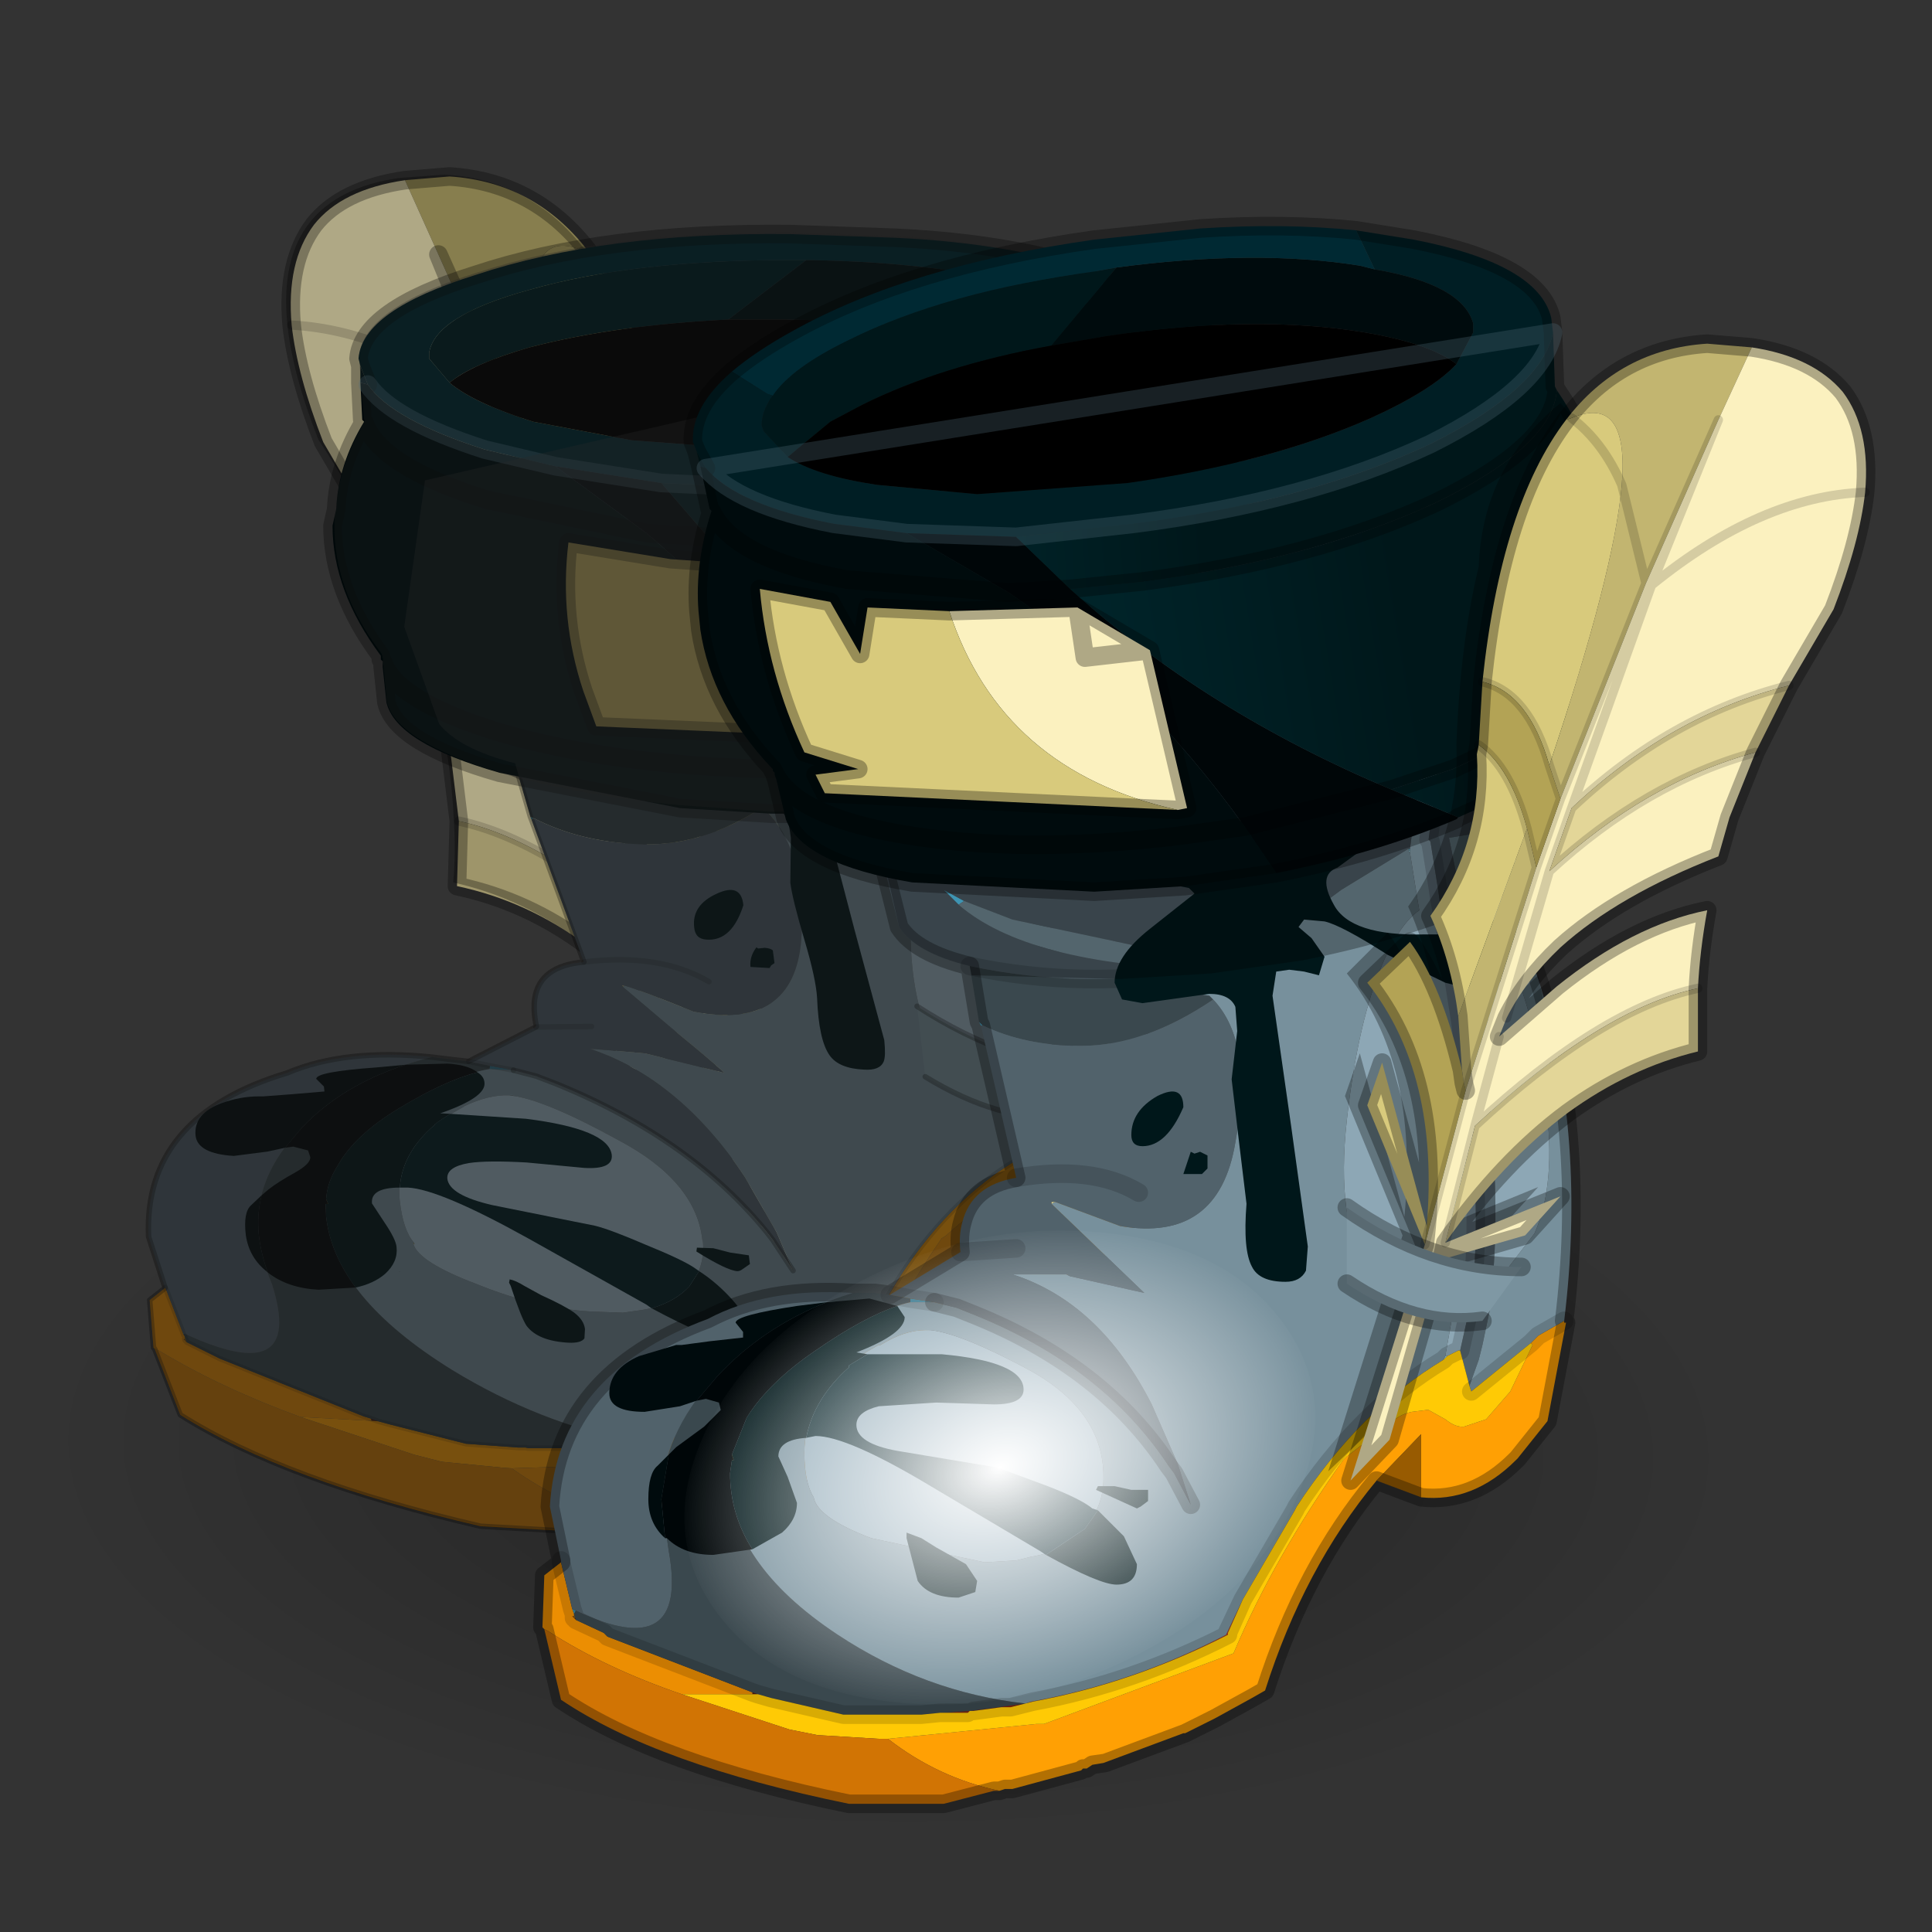 <?xml version="1.0" encoding="UTF-8" standalone="no"?>
<svg xmlns:xlink="http://www.w3.org/1999/xlink" height="520.0px" width="520.0px" xmlns="http://www.w3.org/2000/svg">
  <rect width="100%" height="100%" fill="#333333" stroke="none"/>
  <g transform="matrix(10.0, 0.0, 0.0, 10.0, 0.0, 0.0)">
    <use height="52.0" transform="matrix(1.0, 0.0, 0.0, 1.0, 0.0, 0.0)" width="52.0" xlink:href="#shape0"/>
    <use height="82.7" transform="matrix(0.546, 0.005, 0.002, 0.248, 1.25, 28.55)" width="82.7" xlink:href="#sprite0"/>
    <use height="31.1" transform="matrix(1.0, 0.0, 0.0, 1.0, 7.6, 4.5)" width="14.35" xlink:href="#shape2"/>
    <use height="104.0" transform="matrix(0.294, 0.0, 0.0, 0.294, 7.7, 4.7)" width="47.1" xlink:href="#sprite1"/>
    <use height="107.0" transform="matrix(0.294, 0.0, 0.0, 0.294, 3.926, 9.826)" width="92.2" xlink:href="#sprite2"/>
    <use height="16.1" transform="matrix(1.0, 0.0, 0.0, 1.0, 8.7, 6.05)" width="25.15" xlink:href="#shape5"/>
    <use height="106.5" transform="matrix(0.294, 0.0, 0.0, 0.294, 4.0, 9.887)" width="91.7" xlink:href="#sprite3"/>
    <use height="53.1" transform="matrix(0.294, 0.0, 0.0, 0.294, 9.0, 6.25)" width="83.7" xlink:href="#sprite4"/>
    <use height="42.95" transform="matrix(1.0, 0.0, 0.0, 1.0, 14.35, 5.85)" width="36.1" xlink:href="#shape8"/>
    <use height="34.8" transform="matrix(0.212, 0.29, 0.438, -0.224, 15.6, 38.35)" width="34.8" xlink:href="#sprite5"/>
  </g>
  <defs>
    <g id="shape0" transform="matrix(1.0, 0.0, 0.0, 1.0, 0.0, 0.0)">
      <path d="M52.0 0.0 L52.0 52.0 0.0 52.0 0.0 0.0 52.0 0.0" fill="#33cc33" fill-opacity="0.0" fill-rule="evenodd" stroke="none"/>
    </g>
    <g id="sprite0" transform="matrix(1.0, 0.0, 0.0, 1.0, 0.0, 0.0)">
      <use height="82.7" transform="matrix(1.0, 0.0, 0.0, 1.0, 0.0, 0.0)" width="82.7" xlink:href="#shape1"/>
    </g>
    <g id="shape1" transform="matrix(1.0, 0.0, 0.0, 1.0, 0.0, 0.0)">
      <path d="M70.6 12.1 Q82.7 24.2 82.7 41.35 82.7 58.5 70.6 70.6 58.5 82.7 41.35 82.7 24.2 82.7 12.1 70.6 0.0 58.5 0.0 41.35 0.0 24.2 12.1 12.1 24.2 0.0 41.35 0.0 58.5 0.0 70.6 12.1" fill="url(#gradient0)" fill-rule="evenodd" stroke="none"/>
    </g>
    <radialGradient cx="0" cy="0" gradientTransform="matrix(0.051, 0.0, 0.0, 0.051, 41.35, 41.35)" gradientUnits="userSpaceOnUse" id="gradient0" r="819.2" spreadMethod="pad">
      <stop offset="0.0" stop-color="#000000" stop-opacity="0.302"/>
      <stop offset="1.0" stop-color="#000000" stop-opacity="0.0"/>
    </radialGradient>
    <g id="shape2" transform="matrix(1.0, 0.0, 0.0, 1.0, -7.6, -4.5)">
      <path d="M13.75 11.2 L11.8 6.85 10.9 4.85 12.1 4.75 Q14.45 4.9 15.9 6.85 L15.7 6.75 Q14.2 6.1 14.4 8.55 13.95 9.65 13.75 11.2 13.95 9.65 14.4 8.55 14.6 10.9 16.3 16.1 L16.05 17.0 13.75 11.2 M18.6 24.85 L16.7 18.85 16.95 17.85 18.8 22.85 18.7 24.35 18.65 24.65 18.6 24.85" fill="#c2b570" fill-rule="evenodd" stroke="none"/>
      <path d="M11.8 6.85 L13.75 11.2 16.05 17.0 16.7 18.85 18.6 24.85 19.7 29.0 21.7 35.35 20.6 34.3 19.2 29.4 19.1 29.0 19.2 29.4 17.0 28.75 16.05 27.7 19.1 29.0 18.3 25.8 17.65 23.45 18.3 25.8 Q14.95 22.65 12.35 22.1 L12.1 20.05 Q14.05 20.45 16.1 22.05 L17.65 23.45 17.5 22.9 16.3 18.95 17.5 22.9 Q17.0 21.9 16.0 21.0 14.45 19.65 11.8 18.55 L11.5 17.5 11.3 17.0 10.8 15.75 Q13.75 16.6 16.3 18.95 L15.75 17.25 13.6 11.25 11.8 6.85 13.6 11.25 15.75 17.25 Q13.05 14.8 9.9 13.95 L8.7 11.9 Q8.0 10.1 7.85 8.75 7.7 7.05 8.45 6.05 9.2 5.1 10.9 4.85 L11.8 6.85 M13.6 11.25 Q10.65 8.9 7.85 8.75 10.65 8.9 13.6 11.25" fill="#fbf1bf" fill-rule="evenodd" stroke="none"/>
      <path d="M14.4 8.55 Q14.2 6.1 15.7 6.75 L15.9 6.85 Q17.65 9.1 18.1 13.9 16.9 14.15 16.3 16.1 14.6 10.9 14.4 8.55 14.9 7.45 15.7 6.75 14.9 7.45 14.4 8.55 M18.25 15.55 L18.25 15.85 Q18.15 18.2 19.55 20.2 19.0 21.35 18.8 22.85 L16.95 17.85 Q17.4 16.15 18.25 15.55 M19.65 28.5 L20.85 24.1 21.25 25.25 19.7 29.0 19.65 28.5" fill="#d8ca7c" fill-rule="evenodd" stroke="none"/>
      <path d="M15.75 17.25 L16.3 18.95 Q13.75 16.6 10.8 15.75 L9.9 13.95 Q13.05 14.8 15.75 17.25 M18.3 25.8 L19.1 29.0 Q17.6 26.75 15.8 25.45 14.2 24.25 12.3 23.85 L12.35 22.1 Q14.95 22.65 18.3 25.8" fill="#e3d698" fill-rule="evenodd" stroke="none"/>
      <path d="M19.7 29.0 L18.6 24.85 18.65 24.65 18.7 24.35 Q19.2 22.05 20.1 20.85 L21.2 21.95 Q19.25 24.4 19.65 28.5 L19.7 29.0 M16.7 18.85 L16.05 17.0 16.3 16.1 Q16.9 14.15 18.1 13.9 L18.25 15.55 Q17.4 16.15 16.95 17.85 L16.7 18.85" fill="#b3a355" fill-rule="evenodd" stroke="none"/>
      <path d="M11.8 6.85 L13.75 11.2 M15.9 6.85 Q14.45 4.9 12.1 4.75 L10.9 4.85 Q9.2 5.1 8.45 6.05 7.7 7.05 7.85 8.75 8.0 10.1 8.7 11.9 L9.9 13.95 M11.8 6.85 L13.6 11.25 15.75 17.25 16.3 18.95 17.5 22.9 17.65 23.45 18.3 25.8 19.1 29.0 19.2 29.4 20.6 34.3 21.7 35.35 19.7 29.0 18.6 24.85 16.7 18.85 16.05 17.0 13.75 11.2 M19.1 29.0 Q17.6 26.75 15.8 25.45 14.2 24.25 12.3 23.85 L12.35 22.1 12.1 20.05 Q14.05 20.45 16.1 22.05 L17.65 23.45 M17.5 22.9 Q17.0 21.9 16.0 21.0 14.45 19.65 11.8 18.55 L11.5 17.5 11.3 17.0 10.8 15.75 9.9 13.95 M18.25 15.55 L18.25 15.85 Q18.15 18.2 19.55 20.2 19.0 21.35 18.8 22.85 L18.7 24.35 Q19.2 22.05 20.1 20.85 L21.2 21.95 Q19.25 24.4 19.65 28.5 L20.85 24.1 21.25 25.25 19.7 29.0 19.65 28.5 M18.25 15.55 L18.1 13.9 M18.7 24.35 L18.65 24.65 18.6 24.85 M15.9 6.85 Q17.65 9.1 18.1 13.9 M19.2 29.4 L17.0 28.75 16.05 27.7 19.1 29.0" fill="none" stroke="#000000" stroke-linecap="round" stroke-linejoin="round" stroke-opacity="0.302" stroke-width="0.5"/>
      <path d="M13.75 11.2 Q13.95 9.65 14.4 8.55 14.9 7.45 15.7 6.75 M7.85 8.75 Q10.65 8.9 13.6 11.25 M9.9 13.95 Q13.05 14.8 15.75 17.25 M16.95 17.85 Q17.4 16.15 18.25 15.55 M18.1 13.9 Q16.9 14.15 16.3 16.1 L16.05 17.0 M16.7 18.85 L16.95 17.85 M18.3 25.8 Q14.95 22.65 12.35 22.1 M16.3 18.95 Q13.75 16.6 10.8 15.75" fill="none" stroke="#000000" stroke-linecap="round" stroke-linejoin="round" stroke-opacity="0.153" stroke-width="0.25"/>
    </g>
    <g id="sprite1" transform="matrix(1.0, 0.0, 0.0, 1.0, 0.0, 0.0)">
      <use height="104.0" transform="matrix(1.0, 0.0, 0.0, 1.0, 0.0, 0.0)" width="47.1" xlink:href="#shape3"/>
    </g>
    <g id="shape3" transform="matrix(1.0, 0.0, 0.0, 1.0, 0.0, 0.0)">
      <path d="M35.45 36.7 L35.5 37.6 Q35.1 45.75 39.85 52.4 38.0 56.35 37.3 61.55 37.05 63.9 36.95 66.5 38.7 58.75 41.65 54.7 L45.5 58.4 Q38.9 66.8 40.15 80.75 L44.3 65.8 45.6 69.65 40.3 82.4 40.3 82.45 47.1 104.0 43.5 100.4 38.75 83.8 31.2 81.6 27.9 78.0 38.35 82.3 Q33.2 74.75 27.2 70.35 21.6 66.2 15.3 64.8 15.55 62.0 15.35 59.0 15.2 55.6 14.55 51.9 21.2 53.25 28.2 58.8 30.8 60.85 33.45 63.45 L32.9 61.65 Q31.15 58.25 27.8 55.25 22.6 50.55 13.45 46.85 L12.45 43.3 11.8 41.65 10.05 37.4 Q8.65 34.15 7.05 31.2 5.15 27.55 2.95 24.25 0.55 18.15 0.1 13.55 -0.45 7.7 2.15 4.4 4.75 1.1 10.4 0.3 L14.5 0.0 Q22.5 0.45 27.45 7.0 33.4 14.7 35.0 31.0 L35.45 36.7" fill="#000000" fill-opacity="0.302" fill-rule="evenodd" stroke="none"/>
    </g>
    <g id="sprite2" transform="matrix(1.0, 0.0, 0.0, 1.0, 0.25, 0.25)">
      <use height="107.0" transform="matrix(1.0, 0.0, 0.0, 1.0, -0.25, -0.25)" width="92.2" xlink:href="#shape4"/>
    </g>
    <g id="shape4" transform="matrix(1.0, 0.0, 0.0, 1.0, 0.25, 0.25)">
      <path d="M72.95 28.8 L72.9 28.75 72.95 28.75 72.95 28.8 M43.45 56.65 L43.3 56.55 43.55 56.55 43.45 56.65" fill="#868664" fill-rule="evenodd" stroke="none"/>
      <path d="M88.85 70.75 L88.85 70.7 88.9 70.75 88.85 70.75 M68.75 83.25 L68.9 83.2 68.8 83.25 Q65.85 87.75 63.65 93.65 L63.6 93.75 62.55 94.2 63.55 93.75 Q65.8 87.8 68.75 83.25 M46.3 98.4 L45.65 98.5 45.6 98.5 45.55 98.5 46.25 98.4 46.3 98.4 M91.7 69.25 L91.6 69.2 91.65 69.15 91.65 69.2 91.7 69.2 91.7 69.25" fill="#6e1f0c" fill-rule="evenodd" stroke="none"/>
      <path d="M16.25 76.1 L16.45 76.55 16.2 76.55 16.25 76.1" fill="#997d04" fill-rule="evenodd" stroke="none"/>
      <path d="M1.5 84.25 L1.5 84.2 1.55 84.25 1.5 84.25 M1.55 84.25 L3.15 88.35 3.1 88.3 1.55 84.25" fill="#694b00" fill-rule="evenodd" stroke="none"/>
      <path d="M24.3 80.15 L24.2 80.05 24.3 80.1 24.3 80.15" fill="#978a00" fill-rule="evenodd" stroke="none"/>
      <path d="M42.55 98.75 L41.05 98.85 40.65 98.85 40.45 98.9 40.35 98.9 39.1 98.9 38.55 98.9 42.55 98.75 M3.3 88.9 L3.35 89.05 3.2 88.95 3.3 88.9" fill="#501608" fill-rule="evenodd" stroke="none"/>
      <path d="M3.3 88.9 L3.3 88.8 3.3 88.65 3.5 89.2 6.2 90.55 3.45 89.2 3.4 89.05 3.35 89.05 3.3 88.9 M3.2 88.5 L3.1 88.3 3.15 88.35 3.2 88.5" fill="#594100" fill-rule="evenodd" stroke="none"/>
      <path d="M82.3 71.1 L82.25 71.1 82.25 71.05 82.3 71.1" fill="#90280f" fill-rule="evenodd" stroke="none"/>
      <path d="M21.05 96.45 L20.4 96.4 20.35 96.2 21.05 96.45 M3.35 89.05 L3.4 89.05 3.45 89.2 3.35 89.05" fill="#320d05" fill-rule="evenodd" stroke="none"/>
      <path d="M82.2 28.5 L81.9 28.55 82.15 28.35 82.2 28.5 M50.0 38.65 L50.15 38.95 49.4 38.9 Q49.15 38.85 50.0 38.65" fill="#2d7183" fill-rule="evenodd" stroke="none"/>
      <path d="M72.95 28.9 L72.9 28.85 72.95 28.8 72.95 28.9 M24.3 80.1 L24.35 80.2 24.3 80.15 24.3 80.1" fill="#557f89" fill-rule="evenodd" stroke="none"/>
      <path d="M45.55 98.5 L44.25 98.6 44.35 98.3 45.55 98.5 M55.95 40.05 L56.2 40.2 56.1 40.3 55.95 40.05 M33.4 64.3 L31.2 64.2 31.25 63.9 33.4 64.3 M3.15 88.35 L3.25 88.4 3.2 88.5 3.15 88.35" fill="#215060" fill-rule="evenodd" stroke="none"/>
      <path d="M35.05 41.35 L34.95 41.1 35.3 41.25 35.05 41.35" fill="#275f72" fill-rule="evenodd" stroke="none"/>
      <path d="M83.5 74.05 L83.7 74.5 88.85 70.75 88.9 70.75 Q88.85 72.7 87.4 74.8 86.5 76.25 85.45 76.9 L85.4 76.95 Q84.4 77.5 83.4 77.5 L83.3 77.5 Q82.5 77.4 81.65 76.7 80.85 75.85 80.0 75.8 L79.95 75.8 78.45 75.95 Q77.7 76.05 76.95 76.5 75.3 77.35 73.0 79.45 L72.6 79.7 Q67.25 87.5 64.3 95.35 L47.55 100.3 47.5 100.25 47.05 100.3 46.9 100.3 33.25 100.75 32.5 100.7 26.85 100.15 24.3 99.5 13.9 96.05 20.4 96.4 21.05 96.45 22.15 96.75 29.05 98.5 33.2 98.8 33.85 98.85 34.15 98.85 34.5 98.85 34.75 98.9 35.0 98.9 36.25 98.9 38.55 98.9 39.1 98.9 40.35 98.9 40.45 98.9 40.65 98.85 41.05 98.85 42.55 98.75 43.6 98.65 43.85 98.65 44.05 98.65 44.25 98.6 45.55 98.5 45.6 98.5 45.65 98.5 46.3 98.4 62.55 94.2 63.6 93.75 63.65 93.65 Q65.85 87.75 68.8 83.25 L68.9 83.2 68.75 83.25 Q73.8 75.45 80.85 71.75 L81.35 71.55 Q81.75 71.25 82.25 71.1 L82.3 71.1 82.4 71.1 83.5 74.05" fill="#996002" fill-rule="evenodd" stroke="none"/>
      <path d="M88.85 70.7 L89.4 70.3 Q90.5 69.75 91.6 69.15 L91.6 69.2 91.7 69.25 91.05 77.45 88.75 80.4 88.6 80.45 Q84.95 83.95 80.2 83.25 L80.1 83.25 79.5 77.8 Q77.55 79.6 75.85 81.55 L75.85 81.6 Q69.95 88.45 67.7 98.55 L67.7 98.6 66.55 99.1 63.2 100.75 Q62.95 100.9 62.65 101.0 L60.65 101.75 60.6 101.75 Q57.45 102.85 53.5 103.85 L52.45 104.05 51.9 104.2 51.65 104.2 51.35 104.3 45.2 105.5 44.5 105.6 44.15 105.65 44.1 105.65 Q38.3 104.35 33.25 100.75 L46.9 100.3 47.05 100.3 47.5 100.25 47.55 100.3 64.3 95.35 Q67.25 87.5 72.6 79.7 L73.0 79.45 Q75.3 77.35 76.95 76.5 77.7 76.05 78.45 75.95 L79.95 75.8 80.0 75.8 Q80.85 75.85 81.65 76.7 82.5 77.4 83.3 77.5 L83.4 77.5 Q84.4 77.5 85.4 76.95 L85.45 76.9 Q86.5 76.25 87.4 74.8 88.85 72.7 88.9 70.75 L88.85 70.7 M20.4 96.4 L13.9 96.05 Q6.65 93.4 1.0 90.0 L0.55 89.8 0.45 89.7 0.1 85.35 1.5 84.25 1.55 84.25 3.1 88.3 3.2 88.5 3.3 88.65 3.3 88.8 3.3 88.9 3.2 88.95 3.35 89.05 3.45 89.2 6.2 90.55 6.5 90.7 19.7 96.0 20.35 96.2 20.4 96.4" fill="#8d5501" fill-rule="evenodd" stroke="none"/>
      <path d="M13.9 96.05 L24.3 99.5 26.85 100.15 32.5 100.7 33.25 100.75 Q38.3 104.35 44.1 105.65 L44.15 105.65 43.6 105.75 39.1 106.4 38.35 106.5 30.4 106.05 Q12.45 101.9 2.9 95.85 L0.55 89.8 1.0 90.0 Q6.65 93.4 13.9 96.05" fill="#7e4b01" fill-rule="evenodd" stroke="none"/>
      <path d="M80.1 83.25 L75.85 81.6 75.85 81.55 Q77.55 79.6 79.5 77.8 L80.1 83.25" fill="#5b3600" fill-rule="evenodd" stroke="none"/>
      <path d="M82.25 71.05 L82.4 71.1 82.3 71.1 82.25 71.05" fill="url(#gradient1)" fill-rule="evenodd" stroke="none"/>
      <path d="M43.55 56.55 L43.45 56.7 43.45 56.65 43.55 56.55" fill="url(#gradient2)" fill-rule="evenodd" stroke="none"/>
      <path d="M35.45 60.35 L35.5 60.3 35.5 60.35 35.45 60.35" fill="url(#gradient3)" fill-rule="evenodd" stroke="none"/>
      <path d="M24.25 80.25 L24.3 80.15 24.35 80.2 24.25 80.25" fill="url(#gradient4)" fill-rule="evenodd" stroke="none"/>
      <path d="M44.25 98.6 L44.05 98.65 43.85 98.65 43.6 98.65 42.55 98.75 38.55 98.9 36.25 98.9 35.0 98.9 34.75 98.9 34.5 98.85 34.15 98.85 33.85 98.85 33.2 98.8 29.05 98.5 22.15 96.75 21.05 96.45 20.35 96.2 19.7 96.0 6.5 90.7 6.2 90.55 3.5 89.2 3.3 88.65 3.2 88.5 3.25 88.4 Q14.35 93.55 11.3 83.9 10.35 81.65 10.1 79.45 9.5 74.15 14.05 69.55 18.45 65.0 25.9 63.1 L27.95 63.35 29.3 63.5 31.25 63.9 31.2 64.2 Q28.05 64.7 22.9 67.8 18.85 70.25 17.3 73.05 16.35 74.55 16.25 76.1 L16.2 76.55 16.25 77.7 Q17.05 85.1 27.8 91.75 35.75 96.6 44.35 98.3 L44.25 98.6 M55.25 37.75 L50.0 38.65 Q49.15 38.85 49.4 38.9 L50.15 38.95 55.95 40.05 56.1 40.3 Q50.4 43.95 44.65 43.6 39.4 43.35 35.3 41.25 L34.95 41.1 33.55 36.25 Q44.2 38.95 55.25 37.75" fill="#222b2e" fill-rule="evenodd" stroke="none"/>
      <path d="M82.15 28.35 L81.9 28.55 81.5 28.4 78.55 27.8 76.5 27.9 77.75 31.9 78.05 32.8 78.1 32.95 78.1 33.0 78.25 33.5 79.05 36.35 81.0 43.3 Q84.75 57.55 84.8 65.95 L84.8 66.45 84.75 67.7 84.45 70.75 84.15 71.95 83.5 74.05 82.4 71.1 82.25 71.05 82.8 66.95 Q83.15 58.5 79.15 43.2 L77.25 36.4 76.25 33.2 76.25 33.15 75.95 32.15 74.7 28.2 74.65 28.1 75.4 4.4 82.25 9.9 81.05 24.85 82.15 28.35 M72.9 28.75 Q70.55 29.6 67.05 31.8 L62.05 35.0 61.5 35.35 59.6 36.0 56.55 35.85 48.55 35.35 37.15 32.5 Q34.7 31.9 32.35 30.8 31.1 30.3 30.4 29.8 36.95 36.2 55.25 37.75 44.2 38.95 33.55 36.25 28.45 34.95 26.6 32.65 L23.4 23.75 25.3 10.35 70.0 0.0 73.65 2.95 72.95 28.75 72.9 28.75 M56.2 40.2 Q60.4 44.2 59.75 52.4 59.05 60.7 49.9 58.95 45.1 57.0 43.55 56.55 L43.3 56.55 43.45 56.65 43.45 56.7 48.05 60.6 Q52.15 63.95 52.7 64.55 L45.6 62.8 45.3 62.75 42.45 62.5 40.45 62.35 Q48.7 65.15 54.6 74.1 L57.5 79.15 59.0 82.65 57.15 79.85 56.65 79.2 Q49.75 70.65 37.45 65.6 L35.5 64.85 33.4 64.3 31.25 63.9 29.3 63.5 35.45 60.35 35.5 60.35 35.5 60.3 Q35.2 58.85 35.35 57.75 35.8 54.75 39.85 54.4 L35.05 41.35 35.3 41.25 Q39.4 43.35 44.65 43.6 50.4 43.95 56.1 40.3 L56.2 40.2 M1.5 84.2 L0.0 79.55 Q-0.5 68.5 12.7 64.55 18.0 62.3 25.9 63.1 18.45 65.0 14.05 69.55 9.5 74.15 10.1 79.45 10.35 81.65 11.3 83.9 14.35 93.55 3.25 88.4 L3.15 88.35 1.55 84.25 1.5 84.2 M40.55 60.3 L35.5 60.35 40.55 60.3 M51.3 56.2 Q46.8 53.55 39.85 54.4 46.8 53.55 51.3 56.2" fill="#303a40" fill-rule="evenodd" stroke="none"/>
      <path d="M81.9 28.55 L82.2 28.5 85.35 38.8 86.2 40.65 Q92.0 54.0 91.6 69.15 90.5 69.75 89.4 70.3 L88.85 70.7 88.85 70.75 83.7 74.5 83.5 74.05 84.15 71.95 84.45 70.75 84.75 67.7 84.8 66.45 84.8 65.95 Q87.0 64.45 88.1 61.55 89.65 57.5 87.9 50.6 86.2 43.65 83.25 38.5 80.85 34.4 78.25 33.5 L78.1 33.0 78.1 32.95 78.05 32.8 77.75 31.9 76.5 27.9 78.55 27.8 81.5 28.4 81.9 28.55 M80.85 71.75 Q73.8 75.45 68.75 83.25 65.8 87.8 63.55 93.75 L62.55 94.2 46.3 98.4 46.25 98.4 45.55 98.5 44.35 98.3 Q35.75 96.6 27.8 91.75 17.05 85.1 16.25 77.7 L16.2 76.55 16.45 76.55 16.25 76.1 Q16.35 74.55 17.3 73.05 18.85 70.25 22.9 67.8 28.05 64.7 31.2 64.2 L33.4 64.3 35.5 64.85 37.45 65.6 Q49.75 70.65 56.65 79.2 L57.15 79.85 59.0 82.65 57.5 79.15 54.6 74.1 Q48.7 65.15 40.45 62.35 L42.45 62.5 45.3 62.75 45.6 62.8 52.7 64.55 Q52.15 63.95 48.05 60.6 L43.45 56.7 43.55 56.55 Q45.1 57.0 49.9 58.95 59.05 60.7 59.75 52.4 60.4 44.2 56.2 40.2 L55.95 40.05 50.15 38.95 50.0 38.65 55.25 37.75 Q36.95 36.2 30.4 29.8 31.1 30.3 32.35 30.8 34.7 31.9 37.15 32.5 L48.55 35.35 56.55 35.85 59.6 36.0 61.5 35.35 62.05 35.0 67.05 31.8 Q70.55 29.6 72.9 28.75 L72.95 28.8 72.9 28.85 72.95 28.9 74.2 32.95 74.5 33.85 Q72.75 34.9 71.65 37.85 69.8 42.75 69.75 51.15 69.7 59.5 73.1 64.0 76.45 68.5 79.2 68.0 L81.2 67.5 81.15 68.75 80.85 71.75 M27.7 68.3 Q27.0 68.7 26.2 69.25 L26.2 69.3 Q22.55 72.4 23.0 76.3 23.3 78.95 24.3 80.1 L24.2 80.05 24.3 80.15 24.25 80.25 Q24.8 81.9 29.95 83.85 35.45 86.1 40.55 86.4 L43.4 86.5 43.45 86.5 44.85 86.3 Q47.95 85.9 49.5 84.1 50.95 82.35 50.75 80.0 L50.7 79.85 Q50.1 74.45 43.0 70.7 36.35 67.05 33.35 66.65 L33.35 66.6 33.0 66.6 32.95 66.6 Q31.1 66.55 28.9 67.6 L28.85 67.65 27.7 68.3 M22.9 82.7 L23.0 82.75 23.0 82.7 22.9 82.7" fill="#47565d" fill-rule="evenodd" stroke="none"/>
      <path d="M78.25 33.5 Q80.85 34.4 83.25 38.5 86.2 43.65 87.9 50.6 89.65 57.5 88.1 61.55 87.0 64.45 84.8 65.95 84.75 57.55 81.0 43.3 L79.05 36.35 78.25 33.5 M75.4 4.4 L74.65 28.1 74.7 28.2 75.95 32.15 76.25 33.15 76.25 33.2 77.25 36.4 79.15 43.2 Q83.15 58.5 82.8 66.95 L82.25 71.05 82.25 71.1 Q81.75 71.25 81.35 71.55 L80.85 71.75 81.15 68.75 81.2 67.5 79.2 68.0 Q76.45 68.5 73.1 64.0 69.7 59.5 69.75 51.15 69.8 42.75 71.65 37.85 72.75 34.9 74.5 33.85 L74.2 32.95 72.95 28.9 72.95 28.8 72.95 28.75 73.65 2.95 75.4 4.4 M27.7 68.3 L28.85 67.65 28.9 67.6 Q31.1 66.55 32.95 66.6 L33.0 66.6 33.35 66.65 Q36.35 67.05 43.0 70.7 50.1 74.45 50.7 79.85 L50.75 80.0 Q50.95 82.35 49.5 84.1 47.95 85.9 44.85 86.3 L43.45 86.5 43.4 86.5 40.55 86.4 Q35.45 86.1 29.95 83.85 24.8 81.9 24.25 80.25 L24.35 80.2 24.3 80.1 Q23.3 78.95 23.0 76.3 22.55 72.4 26.2 69.3 L27.7 68.3" fill="#607078" fill-rule="evenodd" stroke="none"/>
      <path d="M82.2 28.5 L82.15 28.35 81.05 24.85 82.25 9.9 75.4 4.4 M91.6 69.15 Q92.0 54.0 86.2 40.65 L85.35 38.8 82.2 28.5 M59.0 82.65 L57.15 79.85 56.65 79.2 Q49.75 70.65 37.45 65.6 L35.5 64.85 33.4 64.3 M91.7 69.25 L91.7 69.2 M91.7 69.25 L91.05 77.45 88.75 80.4 88.6 80.45 Q84.95 83.95 80.2 83.25 L80.1 83.25 75.85 81.6 Q69.95 88.45 67.7 98.55 L67.7 98.6 66.55 99.1 63.2 100.75 Q62.95 100.9 62.65 101.0 L60.65 101.75 53.55 103.85 52.45 104.05 51.9 104.2 51.65 104.2 51.35 104.3 45.2 105.5 44.5 105.6 44.15 105.65 43.6 105.75 39.1 106.4 38.35 106.5 30.4 106.05 Q12.45 101.9 2.9 95.85 L0.55 89.8 0.45 89.7 0.1 85.35 1.5 84.25 M1.5 84.2 L0.0 79.55 Q-0.5 68.5 12.7 64.55 18.0 62.3 25.9 63.1 L27.95 63.35 29.3 63.5 35.45 60.35 35.5 60.3 Q35.2 58.85 35.35 57.75 35.8 54.75 39.85 54.4 L35.05 41.35 34.95 41.1 33.55 36.25 Q28.45 34.95 26.6 32.65 L23.4 23.75 25.3 10.35 70.0 0.0 73.65 2.95 75.4 4.4 M75.85 81.55 L75.85 81.6" fill="none" stroke="#000000" stroke-linecap="round" stroke-linejoin="round" stroke-opacity="0.302" stroke-width="0.5"/>
      <path d="M83.7 74.5 L88.85 70.75 88.85 70.7 89.4 70.3 Q90.5 69.75 91.6 69.15 M75.4 4.4 L74.65 28.1 74.7 28.2 75.95 32.15 76.25 33.15 76.25 33.2 77.25 36.4 79.15 43.2 Q83.15 58.5 82.8 66.95 L82.25 71.05 82.25 71.1 Q81.75 71.25 81.35 71.55 L80.85 71.75 Q73.8 75.45 68.75 83.25 M82.3 71.1 L82.25 71.05 M45.6 98.5 L45.55 98.5 44.25 98.6 44.05 98.65 43.85 98.65 43.6 98.65 42.55 98.75 41.05 98.85 M40.45 98.9 L40.35 98.9 39.1 98.9 38.55 98.9 36.25 98.9 35.0 98.9 34.75 98.9 34.5 98.85 34.15 98.85 33.85 98.85 33.2 98.8 29.05 98.5 22.15 96.75 21.05 96.45 M1.5 84.25 L1.5 84.2 M35.45 60.35 L35.5 60.35 40.55 60.3 M31.25 63.9 L29.3 63.5 M31.25 63.9 L33.4 64.3 M1.55 84.25 L3.15 88.35 M6.2 90.55 L6.5 90.7 19.7 96.0 20.35 96.2 21.05 96.45 M3.3 88.9 L3.35 89.05 M6.2 90.55 L3.5 89.2 3.3 88.65 3.2 88.5 3.15 88.35 M63.55 93.75 Q65.8 87.8 68.75 83.25 M39.85 54.4 Q46.8 53.55 51.3 56.2 M33.55 36.25 Q44.2 38.95 55.25 37.75" fill="none" stroke="#000000" stroke-linecap="round" stroke-linejoin="round" stroke-opacity="0.153" stroke-width="0.5"/>
      <path d="M83.7 38.75 L83.55 39.75 Q83.05 40.55 81.2 40.95 L78.65 40.35 78.65 40.25 78.2 40.2 77.45 40.05 Q75.35 39.5 71.85 37.45 67.3 34.65 65.8 34.3 L63.75 34.1 63.3 34.65 Q63.4 35.25 64.7 35.7 66.05 36.2 66.15 37.2 L65.8 38.8 64.3 38.45 62.95 38.2 61.75 38.35 Q61.5 38.6 61.7 40.25 L64.6 51.35 67.35 61.55 Q67.5 63.0 67.3 63.5 66.95 64.35 65.5 64.25 63.2 64.15 62.35 62.95 61.35 61.55 61.2 57.7 61.1 55.95 60.05 52.4 58.95 48.7 58.75 47.15 L58.8 43.05 Q58.65 41.7 58.35 41.1 57.65 39.95 55.75 39.85 L49.85 40.2 47.9 39.85 Q47.1 39.5 47.0 38.4 46.75 36.15 49.8 34.05 L53.45 31.25 53.05 31.05 52.9 30.8 48.5 29.75 Q47.2 29.25 47.1 28.3 46.95 27.2 48.9 26.25 50.95 25.2 54.1 25.4 L55.9 25.55 65.5 24.8 67.0 26.8 68.15 28.65 Q68.2 29.2 66.45 29.8 64.6 30.35 66.45 33.0 68.25 35.7 75.05 35.9 L75.35 35.95 75.65 35.95 76.55 36.0 Q79.9 35.9 81.6 35.05 84.1 34.75 83.7 38.75 M51.1 52.35 Q50.05 52.3 49.95 51.25 49.7 49.2 52.0 48.15 54.25 47.1 54.45 49.2 53.4 52.5 51.1 52.35 M55.65 53.05 Q55.8 53.2 55.9 53.15 L56.4 53.1 Q57.0 53.15 57.15 53.35 L57.3 54.5 57.0 54.7 56.85 54.95 55.1 54.85 Q55.0 53.9 55.65 53.05" fill="#000d0f" fill-rule="evenodd" stroke="none"/>
      <path d="M27.65 68.3 Q26.95 68.7 26.2 69.25 L26.2 69.3 Q23.2 71.85 23.0 75.05 20.3 75.05 20.45 76.5 L21.6 78.25 Q22.65 79.8 22.7 80.5 22.85 81.85 21.65 82.95 20.6 83.85 18.95 84.2 16.6 81.0 16.25 77.7 L16.2 76.55 16.45 76.55 16.25 76.1 Q16.35 74.55 17.3 73.05 18.85 70.25 22.9 67.8 27.1 65.25 30.1 64.5 30.7 64.85 30.75 65.45 30.9 66.8 26.7 68.25 L27.65 68.3 M46.05 86.1 Q48.25 85.45 49.5 84.1 L50.4 82.7 Q51.8 83.6 53.05 84.9 54.55 86.45 54.65 87.4 54.85 89.1 52.9 89.0 51.3 88.9 46.05 86.1 M50.15 80.9 L50.2 80.55 51.7 80.6 53.25 81.0 54.95 81.25 55.05 82.05 54.4 82.5 Q54.15 82.7 53.9 82.7 52.95 82.65 50.15 80.9 M35.95 84.9 Q37.95 85.8 38.9 86.45 39.85 87.15 39.95 88.0 L39.9 88.85 Q39.6 89.3 38.45 89.25 35.65 89.1 34.6 87.7 34.1 86.95 33.15 84.05 L33.0 83.75 33.05 83.5 33.05 83.45 Q33.6 83.55 34.4 84.05 L35.95 84.9" fill="#000d0f" fill-rule="evenodd" stroke="none"/>
      <path d="M27.65 68.3 L34.55 68.75 Q42.1 69.7 42.4 72.05 42.55 73.4 39.9 73.25 L34.6 72.75 Q31.0 72.55 29.35 72.8 27.25 73.15 27.35 74.25 27.55 75.75 31.45 76.65 L40.9 78.55 Q42.3 78.9 45.55 80.3 48.75 81.6 49.9 82.35 L50.4 82.7 49.5 84.1 Q48.25 85.45 46.05 86.1 L45.55 85.75 34.75 79.7 Q26.65 75.2 23.75 75.05 L23.0 75.05 Q23.2 71.85 26.2 69.3 L26.2 69.25 Q26.95 68.7 27.65 68.3" fill="#001215" fill-rule="evenodd" stroke="none"/>
      <path d="M12.5 71.4 L10.9 71.75 7.8 72.15 Q4.5 71.95 4.3 70.3 4.1 68.25 6.75 67.3 8.4 66.7 10.1 66.7 L10.5 66.7 13.15 66.5 16.1 66.25 16.05 65.8 15.35 65.1 Q15.3 64.45 20.85 64.05 L23.55 63.8 Q17.7 65.7 14.05 69.55 L12.5 71.4 M10.9 82.8 Q9.2 81.5 8.9 79.4 8.65 77.3 9.4 76.65 L10.35 75.75 Q9.9 77.55 10.1 79.45 10.3 81.1 10.9 82.8" fill="#000607" fill-rule="evenodd" stroke="none"/>
      <path d="M23.55 63.8 L27.35 63.7 Q29.15 63.8 30.05 64.45 L30.1 64.5 Q27.1 65.25 22.9 67.8 18.85 70.25 17.3 73.05 16.35 74.55 16.25 76.1 L16.45 76.55 16.2 76.55 16.25 77.7 Q16.6 81.0 18.95 84.2 L15.55 84.4 Q12.75 84.25 10.95 82.85 L10.9 82.8 Q10.3 81.1 10.1 79.45 9.9 77.55 10.35 75.75 L11.0 75.2 Q11.9 74.5 13.45 73.65 14.85 72.85 14.8 72.25 L14.6 71.65 13.25 71.3 12.5 71.4 14.05 69.55 Q17.7 65.7 23.55 63.8" fill="#000304" fill-rule="evenodd" stroke="none"/>
      <path d="M87.15 64.3 L84.0 68.65 Q77.85 69.05 71.1 64.9 L70.35 58.45 Q78.75 63.9 87.15 64.3" fill="#4c5b62" fill-rule="evenodd" stroke="none"/>
      <path d="M87.15 64.3 Q78.75 63.9 70.35 58.45 M71.1 64.9 Q77.85 69.05 84.0 68.65" fill="none" stroke="#000000" stroke-linecap="round" stroke-linejoin="round" stroke-opacity="0.302" stroke-width="0.5"/>
    </g>
    <linearGradient gradientTransform="matrix(0.003, 0.011, -0.009, 7.0E-4, 79.0, 28.0)" gradientUnits="userSpaceOnUse" id="gradient1" spreadMethod="pad" x1="-819.2" x2="819.2">
      <stop offset="0.0" stop-color="#7a7a5c"/>
      <stop offset="0.988" stop-color="#5c5c44"/>
    </linearGradient>
    <linearGradient gradientTransform="matrix(-0.038, -0.017, 0.014, -0.036, 37.4, 47.65)" gradientUnits="userSpaceOnUse" id="gradient2" spreadMethod="pad" x1="-819.2" x2="819.2">
      <stop offset="0.0" stop-color="#868664"/>
      <stop offset="0.988" stop-color="#999972"/>
    </linearGradient>
    <linearGradient gradientTransform="matrix(0.01, 0.003, -0.004, 0.024, 54.7, 68.2)" gradientUnits="userSpaceOnUse" id="gradient3" spreadMethod="pad" x1="-819.2" x2="819.2">
      <stop offset="0.0" stop-color="#7a7a5c"/>
      <stop offset="0.988" stop-color="#5c5c44"/>
    </linearGradient>
    <linearGradient gradientTransform="matrix(1.006, 0.054, 0.103, 0.917, -49.55, -33.05)" gradientUnits="userSpaceOnUse" id="gradient4" spreadMethod="pad" x1="-819.2" x2="819.2">
      <stop offset="0.0" stop-color="#906a00"/>
      <stop offset="0.988" stop-color="#997d35"/>
    </linearGradient>
    <g id="shape5" transform="matrix(1.0, 0.0, 0.0, 1.0, -8.7, -6.05)">
      <path d="M21.7 7.0 L19.6 8.6 Q16.55 8.75 14.25 9.35 12.7 9.8 12.1 10.3 L11.55 9.65 11.55 9.5 Q11.7 8.5 14.25 7.8 17.05 7.0 21.2 7.0 L21.7 7.0 M33.05 10.1 L32.9 11.4 32.9 11.45 Q33.95 13.4 33.45 15.35 33.05 16.75 31.9 18.15 L31.85 18.25 31.75 19.35 Q31.5 20.5 28.35 21.25 L26.7 20.4 28.4 20.1 Q31.45 19.35 31.85 18.25 31.45 19.35 28.4 20.1 L26.7 20.4 Q22.05 17.85 19.05 14.45 L17.8 13.0 21.05 13.15 Q25.75 13.25 29.25 12.3 32.55 11.35 33.05 10.1 M9.7 10.3 L9.7 9.85 9.9 10.35 9.7 10.3 M32.9 11.45 Q32.55 12.8 29.1 13.7 L20.95 14.55 19.05 14.45 20.95 14.55 29.1 13.7 Q32.55 12.8 32.9 11.45" fill="#00171a" fill-rule="evenodd" stroke="none"/>
      <path d="M30.35 10.45 L30.95 9.8 30.95 9.55 Q30.85 8.55 28.2 7.85 25.55 7.05 21.7 7.0 L21.2 7.0 Q17.05 7.0 14.25 7.8 11.7 8.5 11.55 9.5 L11.55 9.65 12.1 10.3 Q12.75 10.85 14.35 11.35 L17.0 11.85 21.05 12.15 27.85 11.45 Q29.55 11.05 30.35 10.45 M9.7 9.85 L9.65 9.65 Q9.75 8.35 12.8 7.4 16.25 6.25 21.25 6.3 L24.1 6.4 Q27.35 6.55 29.8 7.4 32.95 8.4 33.05 9.75 L33.05 10.1 Q32.55 11.35 29.25 12.3 25.75 13.25 21.05 13.15 L17.8 13.0 14.95 12.55 13.05 12.1 Q10.55 11.3 9.9 10.35 L9.7 9.85" fill="#001e24" fill-rule="evenodd" stroke="none"/>
      <path d="M28.35 21.25 L28.25 21.25 23.25 21.9 22.6 20.7 Q20.45 16.9 17.4 14.35 L19.05 14.45 Q22.05 17.85 26.7 20.4 L28.35 21.25 M17.8 13.0 L19.05 14.45 17.4 14.35 14.95 12.55 17.8 13.0 M22.6 20.7 L26.7 20.4 22.6 20.7" fill="#000608" fill-rule="evenodd" stroke="none"/>
      <path d="M21.7 7.0 Q25.55 7.05 28.2 7.85 30.85 8.55 30.95 9.55 L30.95 9.8 30.35 10.45 Q29.7 9.95 28.1 9.45 25.2 8.65 21.15 8.6 L19.6 8.6 21.7 7.0 M23.25 21.9 L20.75 21.9 18.3 21.75 13.45 20.8 Q10.65 20.0 10.4 18.9 L10.3 17.95 10.3 17.85 10.3 17.8 10.25 17.75 10.25 17.7 10.25 17.65 Q8.95 15.9 8.95 14.15 L9.05 13.7 Q9.1 12.5 9.8 11.35 L9.75 11.3 9.7 10.3 9.9 10.35 Q10.55 11.3 13.05 12.1 L14.95 12.55 17.4 14.35 Q20.45 16.9 22.6 20.7 L20.75 20.7 Q16.45 20.6 13.4 19.7 10.65 18.85 10.3 17.8 L10.25 17.7 10.3 17.8 Q10.65 18.85 13.4 19.7 16.45 20.6 20.75 20.7 L22.6 20.7 23.25 21.9 M9.8 11.35 Q10.2 12.55 13.1 13.45 L17.4 14.35 13.1 13.45 Q10.2 12.55 9.8 11.35" fill="#000b0d" fill-rule="evenodd" stroke="none"/>
      <path d="M19.6 8.6 L21.15 8.6 Q25.2 8.65 28.1 9.45 29.7 9.95 30.35 10.45 29.55 11.05 27.85 11.45 L21.05 12.15 17.0 11.85 14.35 11.35 Q12.75 10.85 12.1 10.3 12.7 9.8 14.25 9.35 16.55 8.75 19.6 8.6" fill="#000000" fill-rule="evenodd" stroke="none"/>
      <path d="M33.05 10.1 L32.9 11.4 32.9 11.45 Q33.95 13.4 33.45 15.35 33.05 16.75 31.9 18.15 L31.85 18.25 31.75 19.35 Q31.5 20.5 28.35 21.25 L28.25 21.25 23.25 21.9 20.75 21.9 18.3 21.75 13.45 20.8 Q10.65 20.0 10.4 18.9 L10.3 17.95 10.3 17.85 10.3 17.8 10.25 17.75 10.25 17.65 Q8.95 15.9 8.95 14.15 L9.05 13.7 Q9.1 12.5 9.8 11.35 L9.75 11.3 9.7 10.3 9.7 9.85 9.65 9.65 Q9.75 8.35 12.8 7.4 16.25 6.25 21.25 6.3 L24.1 6.4 Q27.35 6.55 29.8 7.4 32.95 8.4 33.05 9.75 L33.05 10.1 M19.05 14.45 L20.95 14.55 29.1 13.7 Q32.55 12.8 32.9 11.45 M31.85 18.25 Q31.45 19.35 28.4 20.1 L26.7 20.4 22.6 20.7 M9.9 10.35 L9.7 9.85 M10.25 17.7 L10.3 17.8 Q10.65 18.85 13.4 19.7 16.45 20.6 20.75 20.7 L22.6 20.7 M17.4 14.35 L13.1 13.45 Q10.2 12.55 9.8 11.35 M10.25 17.65 L10.25 17.7 10.25 17.75 M17.4 14.35 L19.05 14.45" fill="none" stroke="#000000" stroke-linecap="round" stroke-linejoin="round" stroke-opacity="0.302" stroke-width="0.5"/>
      <path d="M33.05 10.1 Q32.55 11.35 29.25 12.3 25.75 13.25 21.05 13.15 L17.8 13.0 14.95 12.55 13.05 12.1 Q10.55 11.3 9.9 10.35" fill="none" stroke="#526a7a" stroke-linecap="round" stroke-linejoin="round" stroke-opacity="0.302" stroke-width="0.5"/>
      <path d="M20.2 15.2 Q20.9 19.0 25.4 19.95 L16.05 19.55 15.7 18.6 Q15.05 16.65 15.3 14.6 L18.05 15.05 20.2 15.2" fill="#9c8c4a" fill-rule="evenodd" stroke="none"/>
      <path d="M25.4 16.1 L23.6 16.25 23.65 15.05 23.6 16.25 25.4 16.1 25.65 19.95 25.4 19.95 Q20.9 19.0 20.2 15.2 L23.65 15.05 25.4 16.1" fill="#ab9a51" fill-rule="evenodd" stroke="none"/>
      <path d="M23.65 15.05 L23.6 16.25 25.4 16.1 23.65 15.05 20.2 15.2 M25.4 19.95 L25.65 19.95 25.4 16.1 M25.4 19.95 L16.05 19.55 15.7 18.6 Q15.05 16.65 15.3 14.6 L18.05 15.05 20.2 15.2" fill="none" stroke="#000000" stroke-linecap="round" stroke-linejoin="round" stroke-opacity="0.302" stroke-width="0.5"/>
    </g>
    <g id="sprite3" transform="matrix(1.0, 0.0, 0.0, 1.0, 0.0, 16.7)">
      <use height="106.5" transform="matrix(1.0, 0.0, 0.0, 1.0, 0.0, -16.7)" width="91.7" xlink:href="#shape6"/>
    </g>
    <g id="shape6" transform="matrix(1.0, 0.0, 0.0, 1.0, 0.0, 16.7)">
      <path d="M86.2 23.95 Q92.0 37.3 91.6 52.45 L91.6 52.5 91.65 52.45 91.65 52.5 91.7 52.5 91.7 52.55 91.05 60.75 88.75 63.7 88.6 63.75 Q84.95 67.25 80.2 66.55 L80.1 66.55 75.85 64.9 Q69.95 71.75 67.7 81.85 L67.7 81.9 66.55 82.4 63.2 84.05 Q62.95 84.2 62.65 84.3 L60.65 85.05 60.6 85.05 Q57.45 86.15 53.5 87.15 L52.45 87.35 51.9 87.5 51.65 87.5 51.35 87.6 45.2 88.8 44.5 88.9 44.15 88.95 43.6 89.05 39.1 89.7 38.35 89.8 30.4 89.35 Q12.45 85.2 2.9 79.15 L0.55 73.1 0.45 73.0 0.1 68.65 1.5 67.55 1.5 67.5 0.0 62.85 Q-0.35 55.65 5.2 51.45 L5.55 51.2 Q8.4 49.15 12.7 47.85 18.0 45.6 25.9 46.4 L27.95 46.65 29.3 46.8 35.45 43.65 35.5 43.6 Q35.2 42.15 35.35 41.05 35.8 38.05 39.85 37.7 L34.95 24.4 33.55 19.55 Q28.45 18.25 26.6 15.95 L23.4 7.05 25.3 -6.35 70.0 -16.7 82.25 -6.8 81.05 8.15 85.35 22.1 86.2 23.95 M22.9 66.0 L23.0 66.05 23.0 66.0 22.9 66.0 M33.35 49.9 L33.0 49.9 33.35 49.95 33.35 49.9" fill="#2b2b2b" fill-opacity="0.302" fill-rule="evenodd" stroke="none"/>
    </g>
    <g id="sprite4" transform="matrix(1.0, 0.0, 0.0, 1.0, 0.0, 0.0)">
      <use height="53.1" transform="matrix(1.0, 0.0, 0.0, 1.0, 0.0, 0.0)" width="83.7" xlink:href="#shape7"/>
    </g>
    <g id="shape7" transform="matrix(1.0, 0.0, 0.0, 1.0, 0.0, 0.0)">
      <path d="M0.15 25.1 Q0.5 21.2 2.8 17.25 L2.7 17.1 2.25 11.4 Q2.6 6.95 13.05 3.7 24.65 -0.1 41.65 0.0 L51.5 0.35 Q62.35 1.0 70.7 3.8 81.55 7.2 81.95 11.75 L81.25 17.3 81.3 17.55 Q84.8 24.1 83.15 30.95 81.8 35.65 77.95 40.4 L77.75 40.7 77.3 44.35 Q76.55 48.3 65.9 50.85 L65.55 50.95 Q57.9 52.65 48.45 53.05 L40.0 53.05 31.65 52.45 Q22.4 51.6 15.2 49.5 5.6 46.6 4.8 42.95 L4.5 39.7 4.4 39.3 4.45 39.15 4.45 39.05 4.4 38.9 4.4 38.8 4.3 38.55 Q-0.1 32.8 0.0 26.65 0.0 25.85 0.15 25.1" fill="#212121" fill-opacity="0.302" fill-rule="evenodd" stroke="none"/>
    </g>
    <g id="shape8" transform="matrix(1.0, 0.0, 0.0, 1.0, -14.35, -5.85)">
      <path d="M28.3 32.4 L28.3 32.35 28.4 32.35 28.3 32.4" fill="#e0e0a7" fill-rule="evenodd" stroke="none"/>
      <path d="M41.2 36.15 L41.25 36.15 41.2 36.15 M27.6 45.85 L27.75 45.8 Q30.5 45.3 33.0 44.0 L33.45 43.05 33.05 43.95 33.05 44.0 Q30.5 45.3 27.8 45.8 L27.6 45.85" fill="#b83414" fill-rule="evenodd" stroke="none"/>
      <path d="M19.7 39.15 L19.75 39.3 19.65 39.3 19.7 39.15" fill="#ffd007" fill-rule="evenodd" stroke="none"/>
      <path d="M15.45 43.55 L15.4 43.5 15.45 43.5 15.45 43.55 M25.3 46.1 L26.1 46.05 27.6 45.85 27.2 45.95 26.95 45.95 26.2 46.05 26.1 46.05 26.05 46.1 26.0 46.1 25.65 46.1 25.3 46.1" fill="#85250e" fill-rule="evenodd" stroke="none"/>
      <path d="M16.25 43.95 L15.5 43.6 16.25 43.95 M15.45 43.5 L15.45 43.45 15.5 43.6 15.5 43.55 15.45 43.55 15.45 43.5" fill="#946d00" fill-rule="evenodd" stroke="none"/>
      <path d="M39.25 36.35 L39.3 36.35 39.25 36.35" fill="#f0431a" fill-rule="evenodd" stroke="none"/>
      <path d="M20.25 45.6 L20.25 45.55 20.4 45.6 20.25 45.6 M15.5 43.6 L15.45 43.55 15.5 43.55 15.5 43.6" fill="#541709" fill-rule="evenodd" stroke="none"/>
      <path d="M40.65 22.6 L40.7 22.65 40.55 22.65 40.65 22.6" fill="#4cbcdb" fill-rule="evenodd" stroke="none"/>
      <path d="M37.95 22.95 L37.9 22.9 37.95 22.9 37.95 22.85 37.95 22.95 M38.85 36.6 L38.9 36.5 38.95 36.5 38.85 36.6" fill="#8ed4e5" fill-rule="evenodd" stroke="none"/>
      <path d="M32.55 26.8 L32.65 26.9 32.55 26.8 M25.15 35.05 L24.5 35.05 24.5 34.95 25.15 35.05 M15.45 43.45 L15.4 43.3 15.5 43.35 15.45 43.45" fill="#3885a1" fill-rule="evenodd" stroke="none"/>
      <path d="M26.4 27.6 L26.35 27.5 26.45 27.6 26.4 27.6" fill="#429ebf" fill-rule="evenodd" stroke="none"/>
      <path d="M42.1 35.6 L42.15 35.6 41.65 38.25 40.85 39.25 40.8 39.3 Q39.65 40.45 38.25 40.3 L38.25 38.6 37.05 39.85 Q35.1 42.2 34.05 45.5 L33.7 45.7 32.7 46.25 32.5 46.35 31.9 46.65 31.85 46.65 29.7 47.45 29.4 47.5 29.25 47.6 29.15 47.6 29.1 47.65 27.25 48.15 27.05 48.15 26.9 48.2 Q25.25 47.85 23.9 46.8 L27.9 46.4 27.95 46.4 28.05 46.4 28.1 46.4 33.2 44.5 Q34.3 41.9 36.15 39.3 L36.25 39.2 37.55 38.2 Q37.75 38.05 38.0 38.0 L38.4 37.95 38.45 37.95 38.9 38.2 Q39.15 38.4 39.35 38.4 L39.4 38.4 40.0 38.2 40.65 37.45 41.25 36.2 41.2 36.15 41.4 35.95 42.1 35.55 42.1 35.6 M41.2 36.15 L41.25 36.15 41.2 36.15" fill="#ffa004" fill-rule="evenodd" stroke="none"/>
      <path d="M42.1 35.55 L42.1 35.6 42.1 35.55 M14.65 43.85 L14.6 43.8 14.65 42.4 15.1 42.05 15.4 43.3 15.45 43.45 15.45 43.5 15.4 43.5 15.45 43.55 15.5 43.6 16.25 43.95 16.35 44.05 20.25 45.55 20.25 45.6 18.35 45.6 Q16.3 44.9 14.75 43.9 L14.65 43.85" fill="#ec8e02" fill-rule="evenodd" stroke="none"/>
      <path d="M38.25 40.3 L37.05 39.85 38.25 38.6 38.25 40.3" fill="#985b01" fill-rule="evenodd" stroke="none"/>
      <path d="M37.95 22.9 L37.9 22.85 37.95 22.85 37.95 22.9 M25.95 24.25 L25.8 24.35 25.4 23.95 25.95 24.25 M30.85 26.5 L30.9 26.55 30.65 26.55 30.85 26.5" fill="url(#gradient5)" fill-rule="evenodd" stroke="none"/>
      <path d="M28.4 32.35 L28.3 32.4 28.4 32.35" fill="url(#gradient6)" fill-rule="evenodd" stroke="none"/>
      <path d="M21.9 40.3 L21.95 40.3 21.9 40.3" fill="url(#gradient7)" fill-rule="evenodd" stroke="none"/>
      <path d="M22.95 34.8 L23.55 34.8 23.95 34.85 24.5 34.95 24.5 35.05 Q23.55 35.25 21.9 36.35 20.65 37.2 20.1 38.15 19.75 38.65 19.7 39.15 L19.65 39.3 19.6 39.65 Q19.6 42.05 22.55 44.0 24.9 45.55 27.6 45.85 L26.1 46.05 25.3 46.1 24.8 46.15 24.45 46.15 24.35 46.15 24.3 46.15 24.2 46.15 24.1 46.15 23.95 46.15 22.7 46.15 20.75 45.7 20.4 45.6 20.25 45.55 16.35 44.05 16.25 43.95 15.5 43.6 15.45 43.45 15.5 43.35 Q18.55 44.8 18.0 41.75 L17.8 40.35 Q17.8 38.65 19.25 37.05 20.7 35.5 22.95 34.8 M26.35 27.5 L26.1 26.0 Q29.15 26.65 32.45 26.1 L30.85 26.5 30.65 26.55 30.9 26.55 32.55 26.8 32.65 26.9 Q30.8 28.15 29.1 28.15 27.6 28.15 26.45 27.6 L26.35 27.5" fill="#3a484e" fill-rule="evenodd" stroke="none"/>
      <path d="M39.45 14.95 L41.3 16.6 40.45 21.45 40.65 22.6 40.55 22.65 40.45 22.6 39.6 22.45 39.0 22.55 39.25 23.8 39.3 24.1 39.3 24.15 39.35 24.3 39.5 25.2 39.85 27.45 Q40.45 31.95 40.15 34.7 L40.15 34.85 40.1 35.25 39.9 36.2 39.8 36.6 39.55 37.3 39.3 36.35 39.6 35.0 Q39.95 32.3 39.3 27.45 L38.95 25.25 38.75 24.25 38.7 23.9 38.5 22.65 38.45 22.6 39.45 14.95 M15.1 42.05 L15.1 42.0 14.8 40.55 Q15.0 37.0 19.05 35.5 20.65 34.65 22.95 34.8 20.7 35.5 19.25 37.05 17.8 38.65 17.8 40.35 L18.0 41.75 Q18.55 44.8 15.5 43.35 L15.4 43.3 15.1 42.05 M23.95 34.85 L25.85 33.7 Q25.8 33.25 25.9 32.9 26.15 31.9 27.35 31.7 L26.4 27.6 26.45 27.6 Q27.6 28.15 29.1 28.15 30.8 28.15 32.65 26.9 33.75 28.05 33.25 30.75 32.8 33.45 30.15 33.0 L28.4 32.35 28.3 32.35 28.3 32.4 29.55 33.6 30.8 34.8 28.8 34.35 28.7 34.3 27.85 34.3 27.25 34.3 Q29.6 35.05 31.0 37.8 L31.7 39.4 32.05 40.5 31.6 39.65 31.45 39.45 Q29.7 36.8 26.25 35.4 L25.75 35.2 25.15 35.05 24.5 34.95 23.95 34.85 M26.1 26.0 Q24.65 25.65 24.2 24.95 L23.5 22.15 24.5 17.8 38.0 13.65 39.0 14.55 37.95 22.85 37.9 22.85 36.1 23.95 34.55 25.1 34.35 25.2 33.75 25.45 32.9 25.45 30.55 25.45 27.25 24.75 25.95 24.25 25.4 23.95 25.8 24.35 Q27.65 25.95 32.45 26.1 29.15 26.65 26.1 26.0 M27.35 33.6 L25.85 33.7 27.35 33.6 M30.65 32.1 Q29.4 31.35 27.35 31.7 29.4 31.35 30.65 32.1" fill="#51626b" fill-rule="evenodd" stroke="none"/>
      <path d="M40.7 22.65 L41.25 25.9 41.45 26.5 Q42.7 30.65 42.1 35.55 L41.4 35.95 41.2 36.15 39.6 37.45 39.55 37.3 39.8 36.6 39.9 36.2 40.1 35.25 40.15 34.85 40.15 34.7 41.3 33.2 Q41.9 31.85 41.6 29.65 41.35 27.45 40.65 25.85 40.1 24.55 39.35 24.3 L39.3 24.15 39.3 24.1 39.25 23.8 39.0 22.55 39.6 22.45 40.45 22.6 40.55 22.65 40.7 22.65 M37.95 22.9 L37.9 22.9 37.95 22.95 38.15 24.2 38.2 24.5 Q37.7 24.85 37.25 25.85 36.55 27.45 36.25 30.15 35.95 32.85 36.8 34.25 37.65 35.65 38.5 35.4 L39.05 35.25 39.05 35.65 38.9 36.5 38.85 36.6 Q36.6 37.95 34.9 40.55 L34.85 40.65 33.45 43.05 33.0 44.0 Q30.5 45.3 27.75 45.8 L27.6 45.85 Q24.9 45.55 22.55 44.0 19.6 42.05 19.6 39.65 L19.65 39.3 19.75 39.3 19.7 39.15 Q19.75 38.65 20.1 38.15 20.65 37.2 21.9 36.35 23.55 35.25 24.5 35.05 L25.15 35.05 25.75 35.2 26.25 35.4 Q29.7 36.8 31.45 39.45 L31.6 39.65 32.05 40.5 31.7 39.4 31.0 37.8 Q29.6 35.05 27.25 34.3 L27.85 34.3 28.7 34.3 28.8 34.35 30.8 34.8 29.55 33.6 28.3 32.4 28.4 32.35 30.15 33.0 Q32.8 33.45 33.25 30.75 33.75 28.05 32.65 26.9 L32.55 26.8 30.9 26.55 30.85 26.5 32.45 26.1 Q27.65 25.95 25.8 24.35 L25.95 24.25 27.25 24.75 30.55 25.45 32.9 25.45 33.75 25.45 34.35 25.2 34.55 25.1 36.1 23.95 37.9 22.85 37.95 22.9 M22.85 36.75 Q21.65 37.8 21.65 39.1 21.65 39.9 21.9 40.3 22.0 40.85 23.45 41.4 L26.5 42.05 27.35 42.0 27.75 41.9 Q28.7 41.75 29.2 41.1 29.7 40.55 29.7 39.8 L29.7 39.75 Q29.7 38.0 27.75 36.9 25.9 35.9 25.05 35.8 L24.95 35.8 24.9 35.8 Q24.35 35.8 23.7 36.2 L23.65 36.2 23.3 36.4 22.85 36.75" fill="#77909c" fill-rule="evenodd" stroke="none"/>
      <path d="M39.0 14.55 L39.45 14.95 38.45 22.6 38.5 22.65 38.7 23.9 38.75 24.25 38.95 25.25 39.3 27.45 Q39.95 32.3 39.6 35.0 L39.3 36.35 39.25 36.35 38.95 36.5 38.9 36.5 39.05 35.65 39.05 35.25 38.5 35.4 Q37.65 35.65 36.8 34.25 35.95 32.85 36.25 30.15 36.55 27.45 37.25 25.85 37.7 24.85 38.2 24.5 L38.15 24.2 37.95 22.95 37.95 22.85 39.0 14.55 M40.15 34.7 Q40.45 31.95 39.85 27.45 L39.5 25.2 39.35 24.3 Q40.1 24.55 40.65 25.85 41.35 27.45 41.6 29.65 41.9 31.85 41.3 33.2 L40.15 34.7 M22.85 36.75 L23.3 36.4 23.65 36.2 23.7 36.2 Q24.35 35.8 24.9 35.8 L24.95 35.8 25.05 35.8 Q25.9 35.9 27.75 36.9 29.7 38.0 29.7 39.75 L29.7 39.8 Q29.7 40.55 29.2 41.1 28.7 41.75 27.75 41.9 L27.35 42.0 26.5 42.05 23.45 41.4 Q22.0 40.85 21.9 40.3 21.65 39.9 21.65 39.1 21.65 37.8 22.85 36.75 M21.9 40.3 L21.95 40.3 21.9 40.3" fill="#8da7b5" fill-rule="evenodd" stroke="none"/>
      <path d="M39.3 36.35 L39.55 37.3 39.6 37.45 41.2 36.15 41.25 36.2 40.65 37.45 40.0 38.2 39.4 38.4 39.35 38.4 Q39.15 38.4 38.9 38.2 L38.45 37.95 38.4 37.95 38.0 38.0 Q37.75 38.05 37.55 38.2 L36.25 39.2 36.15 39.3 Q34.3 41.9 33.2 44.5 L28.1 46.4 28.05 46.4 27.95 46.4 27.9 46.4 23.9 46.8 23.65 46.8 22.0 46.7 21.25 46.55 18.35 45.6 20.25 45.6 20.4 45.6 20.75 45.7 22.7 46.15 23.95 46.15 24.1 46.15 24.2 46.15 24.3 46.15 24.35 46.15 24.45 46.15 24.8 46.15 25.3 46.1 25.65 46.1 26.0 46.1 26.05 46.1 26.1 46.05 26.2 46.05 26.95 45.95 27.2 45.95 27.6 45.85 27.8 45.8 Q30.5 45.3 33.05 44.0 L33.05 43.95 33.45 43.05 34.85 40.65 34.9 40.55 Q36.6 37.95 38.85 36.6 L38.95 36.5 39.25 36.35 39.3 36.35" fill="#ffca05" fill-rule="evenodd" stroke="none"/>
      <path d="M26.9 48.2 L26.75 48.2 25.4 48.55 25.2 48.55 22.85 48.55 Q17.7 47.5 15.1 45.75 L14.65 43.85 14.75 43.9 Q16.3 44.9 18.35 45.6 L21.25 46.55 22.0 46.7 23.65 46.8 23.9 46.8 Q25.25 47.85 26.9 48.2" fill="#d17404" fill-rule="evenodd" stroke="none"/>
      <path d="M39.45 14.95 L41.3 16.6 40.45 21.45 40.65 22.6 40.7 22.65 41.25 25.9 41.45 26.5 Q42.7 30.65 42.1 35.55 M42.15 35.6 L41.65 38.25 40.85 39.25 40.8 39.3 Q39.65 40.45 38.25 40.3 L37.05 39.85 Q35.1 42.2 34.05 45.5 L33.7 45.7 32.7 46.25 32.5 46.35 31.9 46.65 29.75 47.45 29.4 47.5 29.25 47.6 29.15 47.6 29.1 47.65 27.25 48.15 27.05 48.15 26.9 48.2 26.75 48.2 25.4 48.55 25.2 48.55 22.85 48.55 Q17.7 47.5 15.1 45.75 L14.65 43.85 14.6 43.8 14.65 42.4 15.1 42.05 M15.1 42.0 L14.8 40.55 Q15.0 37.0 19.05 35.5 20.65 34.65 22.95 34.8 L23.55 34.8 23.95 34.85 25.85 33.7 Q25.8 33.25 25.9 32.9 26.15 31.9 27.35 31.7 L26.4 27.6 26.35 27.5 26.1 26.0 Q24.65 25.65 24.2 24.95 L23.5 22.15 24.5 17.8 38.0 13.65 39.0 14.55 39.45 14.95 M32.05 40.5 L31.6 39.65 31.45 39.45 Q29.7 36.8 26.25 35.4 L25.75 35.2 25.15 35.05" fill="none" stroke="#000000" stroke-linecap="round" stroke-linejoin="round" stroke-opacity="0.302" stroke-width="0.5"/>
      <path d="M15.1 42.05 L15.1 42.0 M39.45 14.95 L38.45 22.6 38.5 22.65 38.7 23.9 38.75 24.25 38.95 25.25 39.3 27.45 Q39.95 32.3 39.6 35.0 L39.3 36.35 M42.1 35.55 L41.4 35.95 41.2 36.15 M33.0 44.0 L33.45 43.05 34.85 40.65 34.9 40.55 Q36.6 37.95 38.85 36.6 M20.25 45.55 L16.35 44.05 16.25 43.95 M15.45 43.45 L15.4 43.3 15.1 42.05 M38.95 36.5 L39.25 36.35 39.3 36.35 M38.95 36.5 L38.85 36.6 M39.6 37.45 L41.2 36.15 M25.85 33.7 L27.35 33.6 M24.5 34.95 L25.15 35.05 M23.95 34.85 L24.5 34.95 M15.45 43.45 L15.5 43.6 16.25 43.95 M20.4 45.6 L20.75 45.7 22.7 46.15 23.95 46.15 24.1 46.15 24.2 46.15 24.3 46.15 24.35 46.15 24.45 46.15 24.8 46.15 25.3 46.1 25.65 46.1 26.0 46.1 26.05 46.1 M27.6 45.85 L27.2 45.95 26.95 45.95 26.2 46.05 M15.45 43.5 L15.45 43.55 M20.25 45.55 L20.4 45.6 M27.6 45.85 L27.8 45.8 Q30.5 45.3 33.05 44.0 L33.05 43.95 33.45 43.05 M27.35 31.7 Q29.4 31.35 30.65 32.1 M26.1 26.0 Q29.15 26.65 32.45 26.1" fill="none" stroke="#000000" stroke-linecap="round" stroke-linejoin="round" stroke-opacity="0.153" stroke-width="0.5"/>
      <path d="M40.8 25.95 L40.7 26.25 40.0 26.65 39.25 26.5 39.1 26.5 38.9 26.45 37.35 25.7 Q36.1 24.9 35.65 24.8 L35.1 24.75 34.95 24.95 35.3 25.25 35.65 25.75 35.5 26.25 35.1 26.15 34.7 26.1 34.35 26.15 34.25 26.8 34.75 30.3 35.2 33.55 35.15 34.2 Q35.0 34.5 34.6 34.5 33.9 34.5 33.7 34.1 33.45 33.65 33.55 32.4 L33.35 30.75 33.15 29.05 33.3 27.75 33.25 27.1 Q33.1 26.75 32.55 26.75 L30.75 27.0 30.2 26.9 30.0 26.45 Q30.0 25.75 30.95 25.0 L32.15 24.05 32.05 23.95 32.0 23.9 30.7 23.65 Q30.35 23.5 30.35 23.2 30.35 22.85 30.95 22.5 31.6 22.1 32.55 22.1 L33.05 22.15 35.9 21.75 36.25 22.35 36.55 22.95 36.0 23.35 Q35.45 23.55 35.9 24.35 36.35 25.2 38.35 25.15 L38.4 25.15 38.5 25.15 38.75 25.15 40.3 24.75 Q41.05 24.6 40.8 25.95 M30.75 30.85 Q30.45 30.85 30.45 30.55 30.45 29.9 31.15 29.5 31.85 29.15 31.85 29.8 31.4 30.85 30.75 30.85 M32.5 31.45 L32.4 31.55 32.35 31.6 31.85 31.6 32.05 31.0 32.15 31.05 32.3 31.0 32.5 31.1 32.5 31.45" fill="#00171a" fill-rule="evenodd" stroke="none"/>
      <path d="M23.55 22.1 L24.55 17.75 38.05 13.65 41.3 16.6 40.45 21.45 40.9 23.9 40.0 24.35 39.9 24.4 Q37.8 25.3 35.05 25.85 L32.6 26.2 30.15 26.35 26.15 26.25 26.1 26.0 Q24.65 25.65 24.2 24.95 L23.55 22.1" fill="#000000" fill-opacity="0.302" fill-rule="evenodd" stroke="none"/>
      <path d="M29.5 40.1 L29.55 40.0 30.0 40.0 30.45 40.1 30.9 40.1 30.9 40.4 30.7 40.55 30.6 40.6 29.5 40.1 M23.35 36.45 L22.85 36.75 22.85 36.8 Q21.9 37.65 21.7 38.7 20.95 38.75 20.95 39.2 L21.2 39.75 21.45 40.45 Q21.45 40.9 21.05 41.25 L20.25 41.7 Q19.65 40.75 19.65 39.65 L19.7 39.3 19.75 39.3 19.7 39.15 20.1 38.15 Q20.7 37.2 21.95 36.35 23.25 35.45 24.15 35.15 L24.35 35.45 Q24.35 35.9 23.05 36.4 L23.35 36.45 M28.15 41.85 L29.2 41.15 29.55 40.65 30.25 41.35 30.6 42.1 Q30.6 42.65 30.05 42.65 29.6 42.65 28.15 41.85 M25.2 41.65 L26.0 42.1 26.3 42.55 26.25 42.85 25.8 43.0 Q25.0 43.0 24.7 42.55 L24.4 41.4 24.4 41.3 24.4 41.25 24.8 41.4 25.2 41.65" fill="#00171a" fill-rule="evenodd" stroke="none"/>
      <path d="M23.35 36.45 L25.35 36.45 Q27.55 36.65 27.55 37.4 27.55 37.8 26.75 37.8 L25.2 37.75 23.65 37.85 Q23.05 38.0 23.05 38.35 23.05 38.85 24.15 39.05 L26.85 39.5 28.2 40.0 Q29.1 40.35 29.4 40.6 L29.55 40.65 29.2 41.15 28.15 41.85 28.0 41.75 25.05 40.0 Q22.8 38.65 21.95 38.65 L21.7 38.7 Q21.9 37.65 22.85 36.8 L22.85 36.75 23.35 36.45" fill="#001e24" fill-rule="evenodd" stroke="none"/>
      <path d="M18.75 37.7 L18.3 37.85 17.35 38.0 Q16.4 38.0 16.4 37.5 16.4 36.85 17.2 36.5 L18.2 36.2 18.35 36.2 19.1 36.1 20.0 36.0 20.0 35.85 19.8 35.6 Q19.8 35.4 21.45 35.15 L22.25 35.05 Q20.5 35.75 19.3 37.05 L18.75 37.7 M17.9 41.4 Q17.45 41.0 17.45 40.35 17.45 39.65 17.7 39.45 L18.0 39.15 17.8 40.35 17.9 41.4" fill="#000b0d" fill-rule="evenodd" stroke="none"/>
      <path d="M22.25 35.05 L23.4 34.95 24.15 35.15 Q23.25 35.45 21.95 36.35 20.7 37.2 20.1 38.15 L19.7 39.15 19.75 39.3 19.7 39.3 19.65 39.65 Q19.65 40.75 20.25 41.7 L19.2 41.85 Q18.4 41.85 17.95 41.4 L17.9 41.4 17.8 40.35 18.0 39.15 18.2 38.95 18.95 38.4 19.4 37.95 19.35 37.75 19.0 37.65 18.75 37.7 19.3 37.05 Q20.5 35.75 22.25 35.05" fill="#000608" fill-rule="evenodd" stroke="none"/>
      <path d="M21.2 12.3 L20.55 11.6 20.5 11.45 Q20.5 11.05 20.8 10.65 21.3 9.9 22.85 9.15 25.45 7.85 29.5 7.3 L30.05 7.2 28.3 9.3 Q25.3 9.85 23.2 10.9 L22.35 11.35 21.2 12.3 M18.75 12.15 L19.0 12.6 18.85 12.55 18.75 12.15" fill="#00171a" fill-rule="evenodd" stroke="none"/>
      <path d="M36.5 6.2 L38.05 6.45 Q41.4 7.1 41.75 8.55 L41.8 8.95 Q41.5 10.45 38.5 11.95 35.2 13.5 30.5 14.1 L27.35 14.45 24.4 14.35 22.45 14.1 Q19.85 13.6 19.0 12.6 L18.75 12.15 18.65 11.9 Q18.6 10.95 19.7 10.0 L20.65 10.6 20.8 10.65 Q20.5 11.05 20.5 11.45 L20.55 11.6 21.2 12.3 Q21.95 12.8 23.6 13.05 L26.3 13.3 30.35 13.0 Q34.2 12.45 36.9 11.25 38.55 10.5 39.2 9.8 L39.65 8.95 39.65 8.7 Q39.35 7.65 37.0 7.25 L36.5 6.2" fill="#001e24" fill-rule="evenodd" stroke="none"/>
      <path d="M24.4 14.35 L27.35 14.45 28.8 15.85 27.15 15.95 24.4 14.35 M39.25 22.0 L39.2 22.05 Q37.1 22.95 34.35 23.5 L33.5 22.25 Q30.7 18.35 27.15 15.95 L28.8 15.85 Q32.45 19.15 37.45 21.25 L39.25 22.0 M37.45 21.25 L33.5 22.25 37.45 21.25" fill="#000608" fill-rule="evenodd" stroke="none"/>
      <path d="M37.0 7.25 Q39.35 7.65 39.65 8.7 L39.65 8.95 39.2 9.8 Q38.5 9.25 36.75 8.95 33.75 8.45 29.75 9.05 L28.3 9.3 30.05 7.2 Q33.8 6.7 36.6 7.15 L37.0 7.25 M19.0 12.6 Q19.85 13.6 22.45 14.1 L24.4 14.35 27.15 15.95 22.8 15.6 Q19.75 15.05 19.15 13.75 19.75 15.05 22.8 15.6 L27.15 15.95 Q30.7 18.35 33.5 22.25 L34.35 23.5 31.9 23.85 29.45 24.0 24.55 23.75 Q21.6 23.25 21.15 22.05 L20.9 21.0 20.85 20.85 20.85 20.8 20.8 20.75 20.8 20.7 20.85 20.8 Q21.4 21.95 24.25 22.45 27.45 23.0 31.7 22.5 L33.5 22.25 31.7 22.5 Q27.45 23.0 24.25 22.45 21.4 21.95 20.85 20.8 L20.8 20.7 20.75 20.65 Q19.15 18.95 18.85 16.95 L18.8 16.45 Q18.7 15.15 19.15 13.75 L19.1 13.7 18.85 12.55 19.0 12.6" fill="#000b0d" fill-rule="evenodd" stroke="none"/>
      <path d="M39.2 9.8 Q38.55 10.5 36.9 11.25 34.2 12.45 30.35 13.0 L26.3 13.3 23.6 13.05 Q21.95 12.8 21.2 12.3 L22.35 11.35 23.2 10.9 Q25.3 9.85 28.3 9.3 L29.75 9.05 Q33.75 8.45 36.75 8.95 38.5 9.25 39.2 9.8" fill="#000000" fill-rule="evenodd" stroke="none"/>
      <path d="M41.9 10.5 Q43.25 12.45 43.15 14.75 43.05 16.35 42.2 18.1 L42.15 18.15 Q41.9 19.45 39.1 20.7 L37.45 21.25 Q32.45 19.15 28.8 15.85 L30.75 15.65 Q35.35 15.05 38.6 13.55 41.8 12.0 41.9 10.5" fill="url(#gradient8)" fill-rule="evenodd" stroke="none"/>
      <path d="M27.35 14.45 L30.5 14.1 Q35.2 13.5 38.5 11.95 41.5 10.45 41.8 8.95 L41.85 10.4 41.9 10.5 Q41.8 12.0 38.6 13.55 35.35 15.05 30.75 15.65 L28.8 15.85 27.35 14.45" fill="url(#gradient9)" fill-rule="evenodd" stroke="none"/>
      <path d="M42.15 18.15 L42.25 19.4 Q42.25 20.7 39.25 22.0 L37.45 21.25 39.1 20.7 Q41.9 19.45 42.15 18.15" fill="url(#gradient10)" fill-rule="evenodd" stroke="none"/>
      <path d="M36.5 6.2 L37.0 7.25 36.6 7.15 Q33.8 6.7 30.05 7.2 L29.5 7.3 Q25.45 7.85 22.85 9.15 21.3 9.9 20.8 10.65 L20.65 10.6 19.7 10.0 Q20.35 9.45 21.35 8.9 24.5 7.15 29.45 6.45 L32.3 6.15 Q34.55 6.0 36.5 6.2" fill="#002933" fill-rule="evenodd" stroke="none"/>
      <path d="M41.8 8.95 L41.75 8.55 Q41.4 7.1 38.05 6.45 L36.5 6.2 Q34.55 6.0 32.3 6.15 L29.45 6.45 Q24.5 7.15 21.35 8.9 20.35 9.45 19.7 10.0 18.6 10.95 18.65 11.9 L18.75 12.15 19.0 12.6 M41.8 8.95 L41.85 10.4 41.9 10.5 Q43.25 12.45 43.15 14.75 43.05 16.35 42.2 18.1 L42.15 18.15 42.25 19.4 Q42.25 20.7 39.25 22.0 L39.2 22.05 Q37.1 22.95 34.35 23.5 L31.9 23.85 29.45 24.0 24.55 23.75 Q21.6 23.25 21.15 22.05 L20.9 21.0 20.85 20.85 20.85 20.8 20.8 20.75 20.75 20.65 Q19.15 18.95 18.85 16.95 L18.8 16.45 Q18.7 15.15 19.15 13.75 L19.1 13.7 18.85 12.55 18.75 12.15 M28.8 15.85 L30.75 15.65 Q35.35 15.05 38.6 13.55 41.8 12.0 41.9 10.5 M19.15 13.75 Q19.75 15.05 22.8 15.6 L27.15 15.95 M33.5 22.25 L31.7 22.5 Q27.45 23.0 24.25 22.45 21.4 21.95 20.85 20.8 L20.8 20.7 20.8 20.75 M28.8 15.85 L27.15 15.95 M33.5 22.25 L37.45 21.25 M42.15 18.15 Q41.9 19.45 39.1 20.7 L37.45 21.25 M20.75 20.65 L20.8 20.7" fill="none" stroke="#000000" stroke-linecap="round" stroke-linejoin="round" stroke-opacity="0.302" stroke-width="0.5"/>
      <path d="M19.0 12.6 Q19.85 13.6 22.45 14.1 L24.4 14.35 27.35 14.45 30.5 14.1 Q35.2 13.5 38.5 11.95 41.5 10.45 41.8 8.95 Z" fill="none" stroke="#526a7a" stroke-linecap="round" stroke-linejoin="round" stroke-opacity="0.302" stroke-width="0.5"/>
      <path d="M39.8 15.25 Q39.9 12.55 42.0 10.85 L43.5 12.6 41.3 16.65 40.45 21.5 41.2 25.5 Q40.4 26.25 39.95 27.15 L39.8 27.65 41.35 26.3 41.4 26.25 41.45 26.5 42.1 29.35 41.6 29.7 Q39.85 31.0 38.35 33.2 L41.4 31.95 40.45 33.0 38.25 33.65 36.85 38.55 35.75 39.6 37.75 33.25 36.2 29.5 36.6 28.35 37.8 32.75 Q38.2 28.65 36.25 26.2 L37.35 25.1 Q38.25 26.3 38.75 28.55 L38.65 27.1 Q38.45 25.6 37.9 24.4 39.3 22.45 39.2 20.05 39.3 17.3 39.8 15.25" fill="#000000" fill-opacity="0.302" fill-rule="evenodd" stroke="none"/>
      <path d="M25.55 16.45 L29.0 16.35 30.95 17.5 31.95 21.75 31.7 21.8 Q26.95 20.75 25.55 16.45 M30.95 17.5 L29.2 17.7 29.0 16.35 29.2 17.7 30.95 17.5" fill="#fbf1bf" fill-rule="evenodd" stroke="none"/>
      <path d="M31.7 21.8 L22.2 21.35 21.95 20.85 23.1 20.7 21.65 20.25 Q20.65 18.1 20.45 15.85 L22.35 16.2 23.15 17.6 23.35 16.35 25.55 16.45 Q26.95 20.75 31.7 21.8" fill="#d8ca7c" fill-rule="evenodd" stroke="none"/>
      <path d="M31.7 21.8 L22.2 21.35 21.95 20.85 23.1 20.7 21.65 20.25 Q20.65 18.1 20.45 15.85 L22.35 16.2 23.15 17.6 23.35 16.35 25.55 16.45 29.0 16.35 30.95 17.5 31.95 21.75 31.7 21.8 M29.0 16.35 L29.2 17.7 30.95 17.5" fill="none" stroke="#000000" stroke-linecap="round" stroke-linejoin="round" stroke-opacity="0.302" stroke-width="0.5"/>
      <path d="M39.35 28.8 L39.25 27.35 41.1 22.3 41.35 23.35 39.45 29.35 39.4 29.15 39.35 28.8 M42.15 11.3 Q43.6 9.4 45.95 9.25 L47.15 9.35 46.25 11.3 44.3 15.7 42.0 21.5 41.7 20.6 Q43.45 15.4 43.65 13.05 43.85 10.6 42.3 11.25 L42.15 11.3 M43.65 13.05 L44.3 15.7 43.65 13.05" fill="#c2b570" fill-rule="evenodd" stroke="none"/>
      <path d="M47.15 9.35 Q48.8 9.6 49.6 10.55 50.35 11.55 50.2 13.25 50.05 14.6 49.35 16.4 L48.15 18.45 Q44.95 19.25 42.3 21.75 L41.7 23.45 40.55 27.4 41.7 23.45 Q44.3 21.05 47.25 20.25 L46.75 21.5 46.55 22.0 46.25 23.05 Q43.55 24.1 42.0 25.5 41.05 26.4 40.55 27.4 L40.35 27.9 41.9 26.55 Q43.95 24.9 45.95 24.5 45.75 25.6 45.7 26.6 43.1 27.15 39.7 30.3 L38.9 33.45 42.0 32.2 41.05 33.25 38.8 33.9 37.4 38.75 36.35 39.85 38.35 33.5 39.45 29.35 41.35 23.35 42.0 21.5 44.3 15.7 46.25 11.3 47.15 9.35 M50.2 13.25 Q47.4 13.35 44.45 15.75 L46.25 11.3 44.45 15.75 Q47.4 13.35 50.2 13.25 M44.45 15.75 L42.3 21.75 44.45 15.75 M40.35 27.9 L39.7 30.3 40.35 27.9 M38.9 33.45 L38.8 33.9 38.9 33.45" fill="#fbf1bf" fill-rule="evenodd" stroke="none"/>
      <path d="M38.35 33.5 L36.8 29.75 37.2 28.6 38.4 33.0 38.35 33.5 M39.25 27.35 Q39.05 25.85 38.5 24.65 39.9 22.7 39.75 20.3 L39.8 20.05 Q40.65 20.65 41.1 22.3 L39.25 27.35 M39.9 18.35 Q40.4 13.6 42.15 11.3 L42.3 11.25 Q43.85 10.6 43.65 13.05 43.45 15.4 41.7 20.6 41.15 18.65 39.9 18.35 M43.65 13.05 Q43.15 11.9 42.3 11.25 43.15 11.9 43.65 13.05" fill="#d8ca7c" fill-rule="evenodd" stroke="none"/>
      <path d="M48.15 18.45 L47.25 20.25 Q44.3 21.05 41.7 23.45 L42.3 21.75 Q44.95 19.25 48.15 18.45 M45.7 26.6 L45.7 28.3 Q43.85 28.75 42.2 29.95 40.45 31.25 38.9 33.45 L39.7 30.3 Q43.1 27.15 45.7 26.6" fill="#e3d698" fill-rule="evenodd" stroke="none"/>
      <path d="M38.4 33.0 Q38.75 28.9 36.8 26.45 L37.95 25.35 Q38.8 26.5 39.35 28.8 L39.4 29.15 39.45 29.35 38.35 33.5 38.4 33.0 M39.8 20.05 L39.9 18.35 Q41.15 18.65 41.7 20.6 L42.0 21.5 41.35 23.35 41.1 22.3 Q40.65 20.65 39.8 20.05" fill="#b3a355" fill-rule="evenodd" stroke="none"/>
      <path d="M47.15 9.35 Q48.8 9.6 49.6 10.55 50.35 11.55 50.2 13.25 50.05 14.6 49.35 16.4 L48.15 18.45 47.25 20.25 46.75 21.5 46.55 22.0 46.25 23.05 Q43.55 24.1 42.0 25.5 41.05 26.4 40.55 27.4 L40.35 27.9 41.9 26.55 Q43.95 24.9 45.95 24.5 45.75 25.6 45.7 26.6 L45.7 28.3 Q43.85 28.75 42.2 29.95 40.45 31.25 38.9 33.45 L42.0 32.2 41.05 33.25 38.8 33.9 37.4 38.75 36.35 39.85 38.35 33.5 36.8 29.75 37.2 28.6 38.4 33.0 Q38.75 28.9 36.8 26.45 L37.95 25.35 Q38.8 26.5 39.35 28.8 L39.25 27.35 Q39.05 25.85 38.5 24.65 39.9 22.7 39.75 20.3 L39.8 20.05 39.9 18.35 Q40.4 13.6 42.15 11.3 43.6 9.4 45.95 9.25 L47.15 9.35 M38.35 33.5 L38.4 33.0 M39.35 28.8 L39.4 29.15 39.45 29.35 M38.8 33.9 L38.9 33.45" fill="none" stroke="#000000" stroke-linecap="round" stroke-linejoin="round" stroke-opacity="0.302" stroke-width="0.5"/>
      <path d="M46.25 11.3 L44.45 15.75 Q47.4 13.35 50.2 13.25 M46.25 11.3 L44.3 15.7 42.0 21.5 41.35 23.35 39.45 29.35 38.35 33.5 M42.3 11.25 Q43.15 11.9 43.65 13.05 M44.3 15.7 L43.65 13.05 M41.7 20.6 L42.0 21.5 M41.1 22.3 Q40.65 20.65 39.8 20.05 M41.35 23.35 L41.1 22.3 M41.7 23.45 L42.3 21.75 44.45 15.75 M40.55 27.4 L41.7 23.45 Q44.3 21.05 47.25 20.25 M38.9 33.45 L39.7 30.3 40.35 27.9 M39.7 30.3 Q43.1 27.15 45.7 26.6 M39.9 18.35 Q41.15 18.65 41.7 20.6 M42.3 21.75 Q44.95 19.25 48.15 18.45" fill="none" stroke="#000000" stroke-linecap="round" stroke-linejoin="round" stroke-opacity="0.153" stroke-width="0.25"/>
      <path d="M40.95 34.1 L39.9 35.55 Q38.1 35.8 36.25 34.55 L36.25 32.5 Q38.5 34.1 40.95 34.1" fill="#7f98a4" fill-rule="evenodd" stroke="none"/>
      <path d="M40.95 34.1 Q38.5 34.1 36.25 32.5 M36.25 34.55 Q38.1 35.8 39.9 35.55" fill="none" stroke="#000000" stroke-linecap="round" stroke-linejoin="round" stroke-opacity="0.302" stroke-width="0.5"/>
    </g>
    <linearGradient gradientTransform="matrix(-0.004, -0.002, 0.008, -0.014, 31.85, 34.4)" gradientUnits="userSpaceOnUse" id="gradient5" spreadMethod="pad" x1="-819.2" x2="819.2">
      <stop offset="0.0" stop-color="#4cbcdb"/>
      <stop offset="0.965" stop-color="#59d4ff"/>
    </linearGradient>
    <linearGradient gradientTransform="matrix(-0.011, -0.005, 0.005, -0.012, 26.85, 29.55)" gradientUnits="userSpaceOnUse" id="gradient6" spreadMethod="pad" x1="-819.2" x2="819.2">
      <stop offset="0.0" stop-color="#e0e0a7"/>
      <stop offset="0.988" stop-color="#ffffbf"/>
    </linearGradient>
    <linearGradient gradientTransform="matrix(0.294, 0.0, 0.0, 0.294, 3.95, 5.05)" gradientUnits="userSpaceOnUse" id="gradient7" spreadMethod="pad" x1="-819.2" x2="819.2">
      <stop offset="0.0" stop-color="#f0b100"/>
      <stop offset="0.988" stop-color="#ffd059"/>
    </linearGradient>
    <linearGradient gradientTransform="matrix(-0.01, 0.002, -0.001, -0.006, 29.6, 17.9)" gradientUnits="userSpaceOnUse" id="gradient8" spreadMethod="pad" x1="-819.2" x2="819.2">
      <stop offset="0.0" stop-color="#00171a"/>
      <stop offset="0.965" stop-color="#003038"/>
    </linearGradient>
    <linearGradient gradientTransform="matrix(-0.008, 5.0E-4, -3.0E-4, -0.004, 25.75, 13.1)" gradientUnits="userSpaceOnUse" id="gradient9" spreadMethod="pad" x1="-819.2" x2="819.2">
      <stop offset="0.0" stop-color="#00171a"/>
      <stop offset="0.965" stop-color="#003038"/>
    </linearGradient>
    <linearGradient gradientTransform="matrix(-0.009, 0.001, -3.0E-4, -0.002, 33.35, 21.1)" gradientUnits="userSpaceOnUse" id="gradient10" spreadMethod="pad" x1="-819.2" x2="819.2">
      <stop offset="0.0" stop-color="#00171a"/>
      <stop offset="0.965" stop-color="#003038"/>
    </linearGradient>
    <g id="sprite5" transform="matrix(1.0, 0.0, 0.0, 1.0, 0.0, 0.0)">
      <use height="34.8" transform="matrix(1.0, 0.0, 0.0, 1.0, 0.0, 0.0)" width="34.8" xlink:href="#shape9"/>
    </g>
    <g id="shape9" transform="matrix(1.0, 0.0, 0.0, 1.0, 0.0, 0.0)">
      <path d="M17.4 34.8 Q10.2 34.8 5.1 29.7 0.0 24.6 0.0 17.4 0.0 10.2 5.1 5.1 10.2 0.0 17.4 0.0 24.6 0.0 29.7 5.1 34.8 10.2 34.8 17.4 34.8 24.6 29.7 29.7 24.6 34.8 17.4 34.8" fill="url(#gradient11)" fill-rule="evenodd" stroke="none"/>
    </g>
    <radialGradient cx="0" cy="0" gradientTransform="matrix(0.022, 0.0, 0.0, 0.022, 17.4, 17.4)" gradientUnits="userSpaceOnUse" id="gradient11" r="819.2" spreadMethod="pad">
      <stop offset="0.0" stop-color="#ffffff"/>
      <stop offset="0.988" stop-color="#ffffff" stop-opacity="0.0"/>
    </radialGradient>
  </defs>
</svg>
